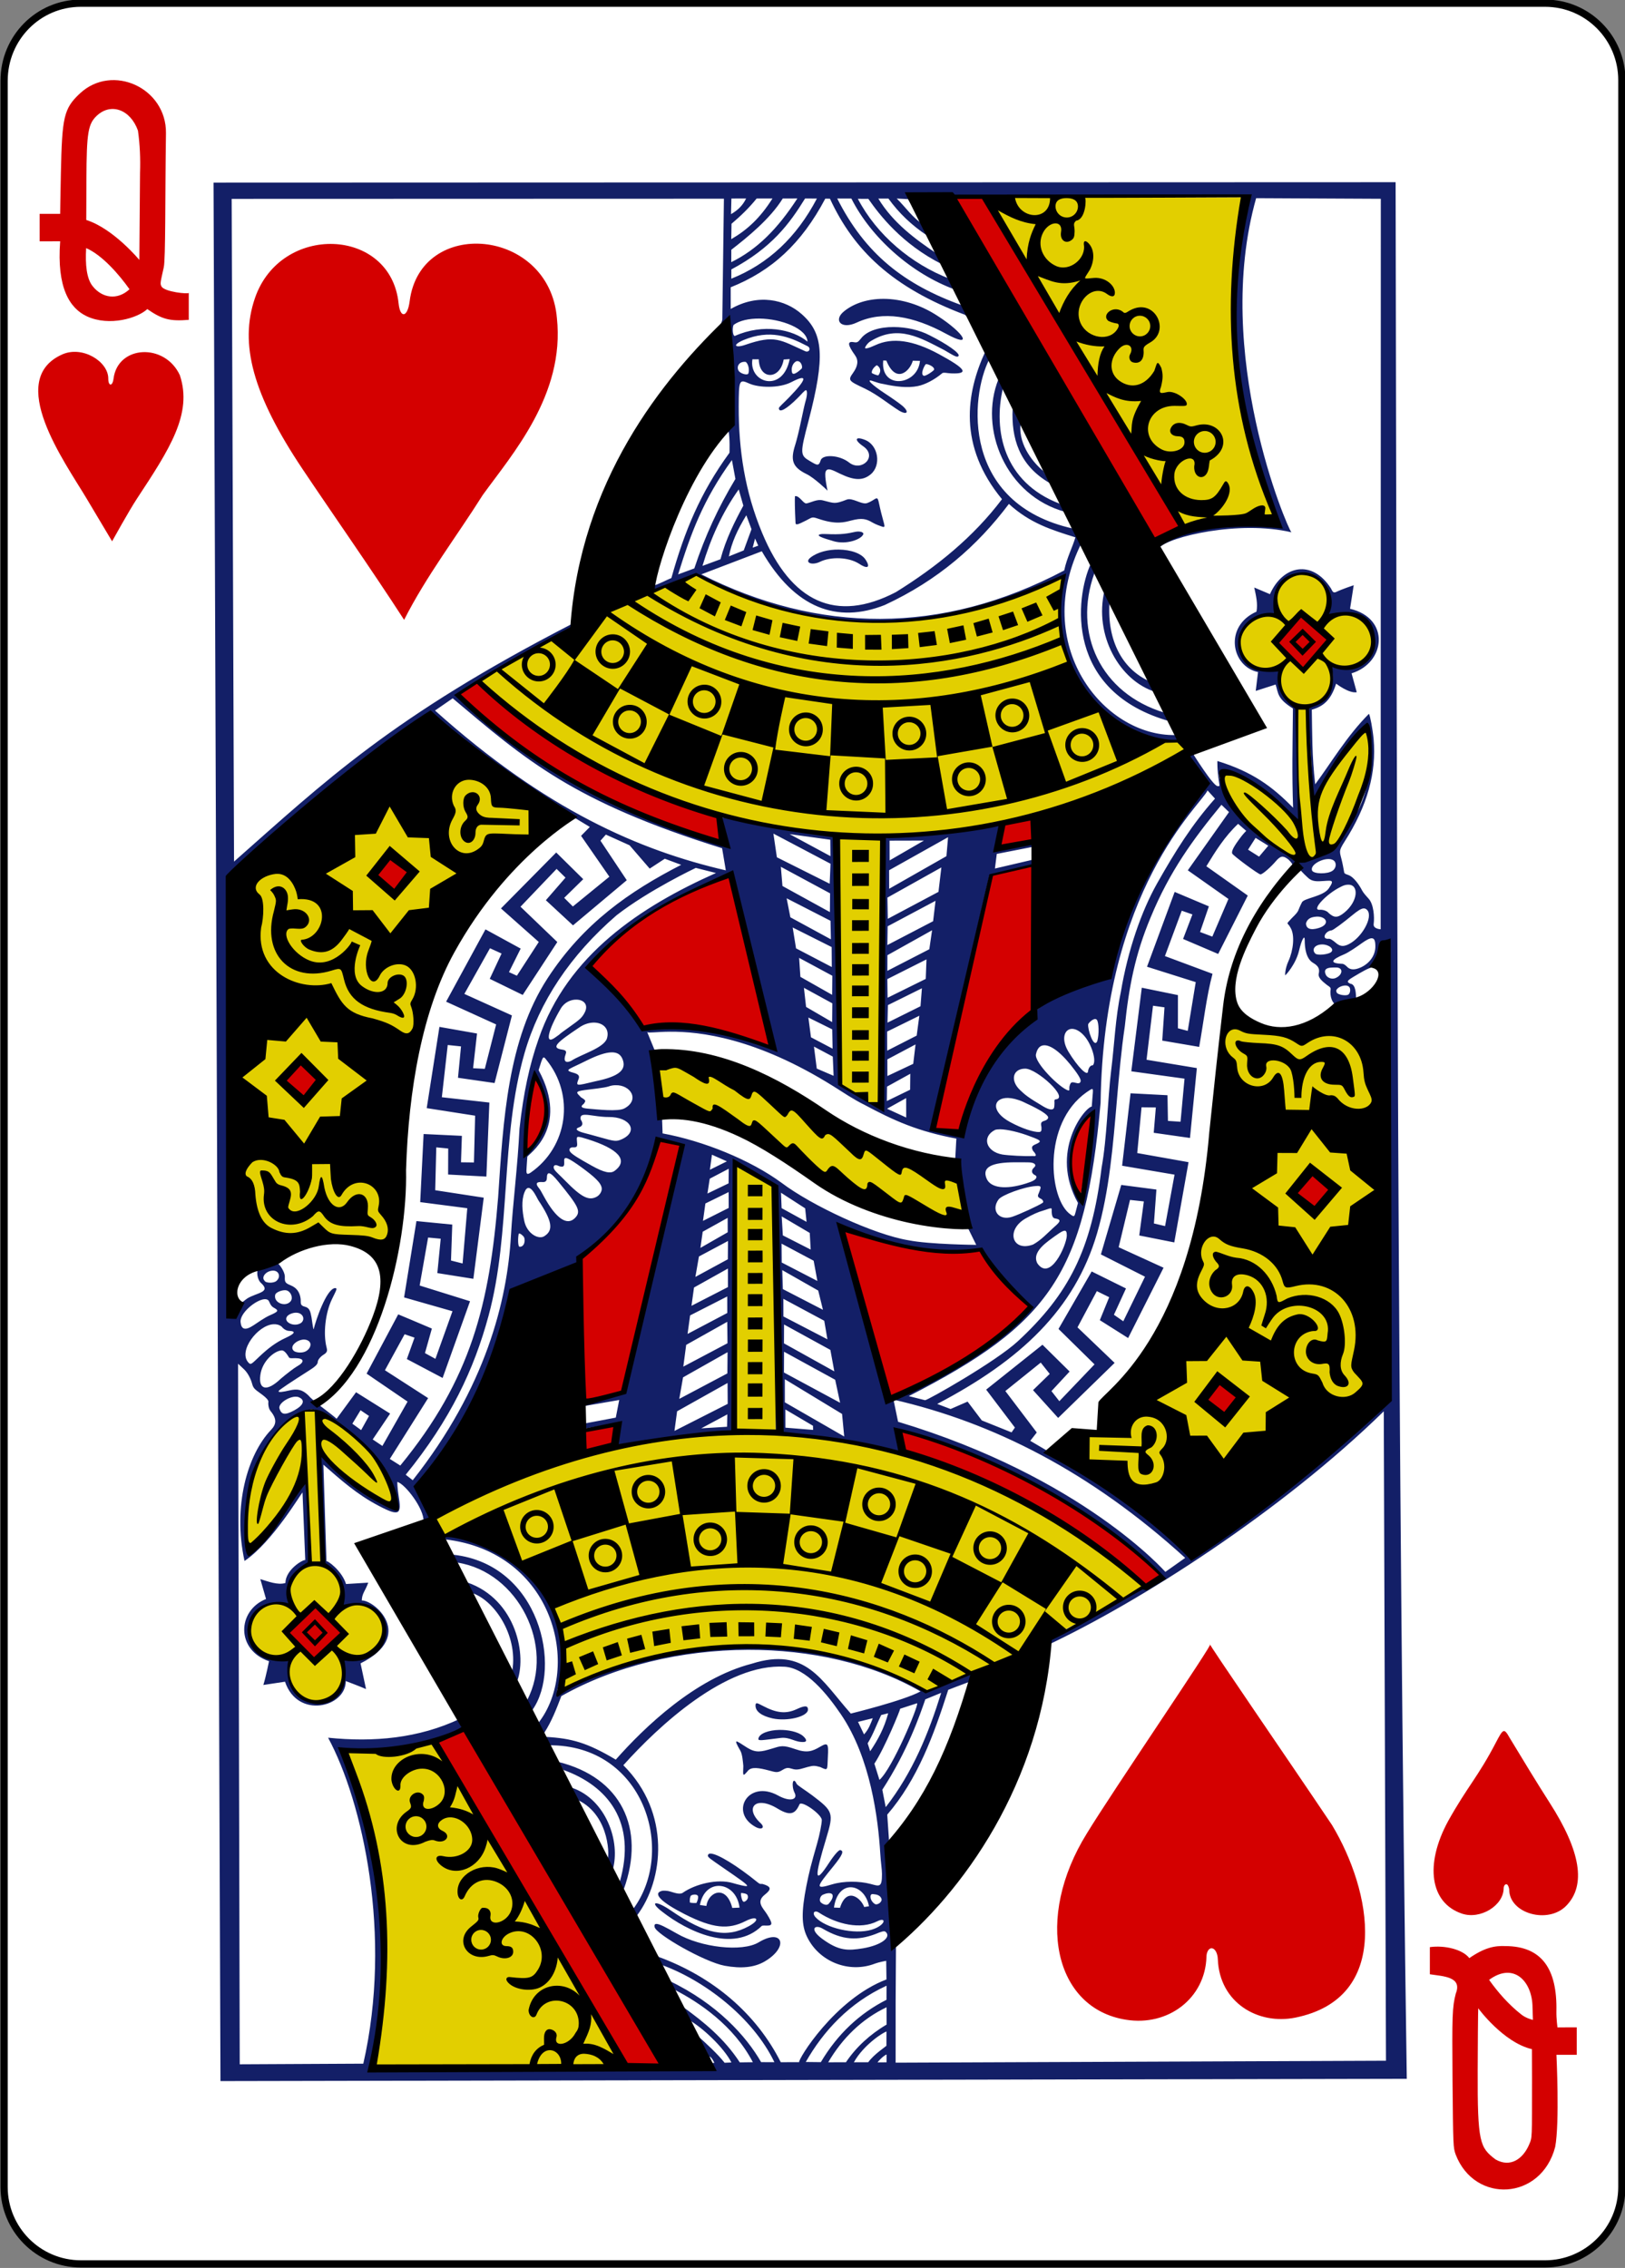 <?xml version="1.0" encoding="utf-8"?>
<!-- Generator: Adobe Illustrator 18.0.0, SVG Export Plug-In . SVG Version: 6.00 Build 0)  -->
<!DOCTYPE svg PUBLIC "-//W3C//DTD SVG 1.1//EN" "http://www.w3.org/Graphics/SVG/1.1/DTD/svg11.dtd">
<svg version="1.1"
	 id="svg4423" xmlns:rdf="http://www.w3.org/1999/02/22-rdf-syntax-ns#" xmlns:sodipodi="http://sodipodi.sourceforge.net/DTD/sodipodi-0.dtd" xmlns:svg="http://www.w3.org/2000/svg" xmlns:inkscape="http://www.inkscape.org/namespaces/inkscape" xmlns:dc="http://purl.org/dc/elements/1.1/" xmlns:cc="http://creativecommons.org/ns#" sodipodi:docname="QH.svg" inkscape:version="0.48.2 r9819"
	 xmlns="http://www.w3.org/2000/svg" xmlns:xlink="http://www.w3.org/1999/xlink" x="0px" y="0px"
	 viewBox="259.9 369.8 224.2 312.8" enable-background="new 259.9 369.8 224.2 312.8" xml:space="preserve">
<rect x="259.9" y="369.8" width="224.2" height="312.8" fill="#808080" stroke="none"/>
<title  id="title3002">Vectorized Playing Cards 1.0</title>
<sodipodi:namedview  inkscape:pageopacity="0.0" id="base" pagecolor="#ffffff" showgrid="false" inkscape:cy="462.97577" borderopacity="1.0" bordercolor="#666666" inkscape:cx="302.41061" inkscape:zoom="1" inkscape:window-maximized="0" inkscape:window-y="0" inkscape:window-x="798" inkscape:window-height="1036" inkscape:snap-bbox="true" inkscape:current-layer="CropMarks" inkscape:snap-global="false" inkscape:document-units="px" inkscape:window-width="1104" inkscape:pageshadow="2" inkscape:snap-page="true">
	</sodipodi:namedview>
<g id="layer1" inkscape:label="QD" inkscape:groupmode="layer">
</g>
<g id="printing-marks" inkscape:label="Printing Marks" inkscape:groupmode="layer">
	<g id="g4709" transform="translate(-512.471,-136.724)">
		<g id="g9416" transform="translate(-1694.063,23.063)">
			<path id="rect6369" fill="#FFFFFF" stroke="#000000" stroke-width="0.997" d="M2477.6,483.9h202c5.9,0,10.6,4.8,10.6,10.6v290.6
				c0,5.9-4.8,10.6-10.6,10.6h-202c-5.9,0-10.6-4.8-10.6-10.6V494.6C2467,488.7,2471.7,483.9,2477.6,483.9z"/>
		</g>
		<g id="g3774" transform="matrix(0.154,0,0,0.154,-84.139,794.493)">
			<g id="g3840" transform="translate(4412.172,-1166.374)">
				<g id="g3851" transform="matrix(1,0.004,-0.004,1,1.31,-8.449)">
					<g id="g3894" transform="translate(-307.162,-19.012)">
						
							<path id="path3054" inkscape:connector-curvature="0" sodipodi:nodetypes="cccccccccscccsssccccccccccccccccccccccsssccccccccccccccccccccccccccccccccccsccccccccccccscssscsscscscssssssssssccccccccccccccccccccccccccccccccccccccccccccccccccccccsccsssscsssccssssscccssccccssssccccscccsccccccccccccccccsccssscsscccsccccccccccccccccscccsccssscsscsssssccccccccscccsccccscccccscccscscssccssccscccssccccscsssccscsccscsccccccccccccccccccccccccccccccccccccccccccccccscscscccscccccccccccccccccccccccccccccccccccccccccccccccccccccccccccccccccccccsscscscccccccccccccccccscccsccccccccccccccccccccccccccccccccccccccccccccccccccscsccccccccccccccccccccccccccccccccccccccccccccccccccccccccccccccccccccscscsscsscccccccccccccscccccscscscccsscscccccccccsccssscssssssccsccccccscccsssccsssscscccccccsccssccscccccccccccsccssccscsccccccccccscccsscccsssscccscscccccccccccccsccscccscccccsccccccccsccscccccsccscccscsccscccscccccsscsccccssscccsssccscsscsscscscccscsccscssscsscsscccccccccccccccccccccccccccccccsccsccccccccccccsscssscscssscccssscccccccccccccccccccccscssccccccccccccccccccccccccccccsccscsscsssccccssscccccssccsscsscccssscsscssscsccsscscscsccssccccccccccccccccscccsscccscccccccccccccccccscscssscscscccscccsscssscssscsccscccscscscscssccccssccscccccsccccccccccccccccccccccccccccccccccccccccccccssccccccccccccccccccccccccccscccccccsccccccccccccccscccccscccssssscccccccccccccssscccccscccscccsccccccccsscccssccccccccccccccccccccccccccscccccccccccccccccsccccccccccccccccssccccccccccccccccccsccccsccccccscc" fill="#131F67" d="
							M2703.6-522.5l-1059,4.6l13,1700.2l1062.8-6.3C2709.9,609.2,2706.9,43.4,2703.6-522.5z M2578.7-507.7l111.7,0.1l2.5,654.2
							c0,0-7-0.2-6.3-4.8c0.8-6.1-0.1-17.6-4.5-22.4c-1.8-2-4.8-5.2-6-7.5c-3-5.8-7.8-11.9-11.7-13.5c-1.9-0.8-4.2-1.2-4.4-2.6
							c-0.3-1.2-0.9-5.3-1.8-9.1c-2.1-9.4-3.9-9.1,2-18.4c20.6-32.5,28.4-62.3,25.7-91.8c-0.9-9.2-3.2-21.2-4.3-22.8
							c-19.9,20.1-34.3,45-47.9,63.3c-3.1-26.1-2.8-45.9-3.3-66.8c10.7-3.1,17.1-8.8,21.7-23.4c0,0,11.5,8.9,18.5,7.6l-4.7-16.9
							c30.6-9.5,34.6-49.5-1.6-57.8l3.2-21.1c0,0-10.9,3.7-15.7,6.1c-2.4,1-3,0.2-4.7-3.2c-17-26.2-43.2-20.5-54.6,5.4l-14.1-5.9
							c1.6,7.2,3.4,14.4,2.1,21.6c-29.6,13.3-22.1,49.4,1.6,54.1l-2,16.9l17.8-5.8c2.6,7.9,1.3,12.5,15.6,21.4
							c-0.2,35.4-0.7,57.5,0.5,88.9c-18.6-18.9-36.6-32.1-68-41.6c0,0-0.3,7.6,1.6,19.2c0.6,3.8,0.5,3.3-1.3,3.3
							c-4.1-0.1-22.6-29.6-22.6-29.6s-2.1,0-4,1.9c-2.2,2.2,2.8,6.2,9.9,16.6c8.3,12.2,7.5,11.7,1,17.2
							c-36.6,31.3-89.2,150.2-80.3,161.7c-23.2,1.5-113.6,46.2-129.7,137.8c-1,4.1-2.9,9.5-2.9,9.5l-26.2-6.4
							c15.5-75,50.6-227.6,50.6-227.6s25-7.2,39.7-8.8l-0.2-5.9l-34.5,8.2l1.6-13.1l32.5-6.5l-0.1-3.1l-34.5,4.8l5.5-21.8
							c0,0-77.3,11.7-105.1,10.9c2.1,84.6-4.3,154.9-0.4,246l-37.9-22.8c-3.6-63.4-5.2-223.7-5.2-223.7l-104.5-16l3.6,25.2
							c-86.7-34-173.7-65.2-237.9-132.1c39.3-30.4,104.9-60.6,104.9-60.6l-2.2-4.8c-161.3,83.9-221,142-302,214.1l-4.5-593.5
							l441-1.9l-1,108.3c0,0-0.6,2.8-1.4,3.8c-5.3,26.2,10.4,72.7,7.3,95.4c1.5,7,1,20,1,20c-26.2,36.2-40,70.5-51.6,112.4
							c-4.5,1.8-11.2,5.6-15.9,6.8l-1.3,5.7c10.3-5.7,39.6-15.1,39.6-15.1c130.7,63.1,226.6,47.2,329-0.5
							c-16.1,57.5,19.7,130.4,78.3,145.5c6.7,1.7,18.2,3.2,24.7,1.4c6.5-1.9-14.9-50.6-24.4-52.4c-28.3-12.1-40.1-40.9-37.2-73.9
							l-4.7-7.9c-9.5,40.1,13.9,80.8,45.8,90.6l8.6,18.7c-57.8-17.1-82.6-71-63.6-124.6c0.2-33.4-21.5-48-31.4-62.3
							c-50.3-19-59.8-65.4-51.2-103c23.4,9.8-15.9-32.9-15.9-32.9c-17.1,37.3-24.1,84.5,15.5,132.1c-25.3,33.8-58.1,60.7-94.7,83.6
							c-53.6,28.2-93.9,9.5-120-52.4c-15.7-37.2-21.4-74.3-21.5-113.1c0-24.1,0.3-24.8,9.3-20.8c8.5,3.8,26.9,4.3,37.8-1.4
							c14.9-7.8,14.2-3.1-2,13.7c-4.4,4.6-9.1,8.7-9.1,9.6c0,4.9,7,0.8,16.8-9.1c3.6-3.6,6.3-7.1,7.4-7c1.3,0.1,1.2,4.7-0.3,9.7
							c-0.6,1.9-2.4,10-4,18c-1.6,8-3.9,17.3-5,20.8c-4.4,13.8-3.1,20.2,10.1,26.6c7,3.3,19,14.8,18.9,14.8c0,0-2.9-12.6-1.9-16.6
							c1.3-4.9,7-1.5,12.9,1.3c13,6.2,20.6,6.3,27.6,0.5c9.6-8.1,6.8-26.1-5.2-30.8c-8.7-3.4-10.3-0.2-1.5,5.8
							c13.1,9.1-1.6,23.2-12.7,14.5c-8.7-6.8-23.8-7.5-25.5-1.8c-1.6,5.4-3.2,4.4-9.2,0.9c-9.4-5.4-9.5-6.4-1.7-36.6
							c14.6-57.1,13.1-78.1-6.7-95.3c-14.6-12.8-38.7-18.6-63.5-4.3l-0.1-19.4c36.6-14.8,63.1-39.1,84.4-79.7l4.2,0
							c21.6,46.2,56.3,79.3,121.4,103.5c25.5,25-32.5-71.9-13.9-32.2c-34.6-13.2-65.4-39-82.5-71.3l9.4,0c10,14.3,30.2,40.3,66,58.2
							c3.3,2.7,6.4-0.1,6.4-0.1s-30.2-46.9-35.1-58.1l299.7-3.3c-9.2,73-22.3,152.4,30.9,294.4c-24.8-12.9-123.8,15.2-106.3,20.5
							c8.7-10.1,71.8-25.3,118.6-14.5C2608-212.1,2540-368.2,2578.7-507.7L2578.7-507.7z M2611.9-208.7c0.1,0.1,0.2,0.1,0.2,0
							C2612-208.7,2612-208.7,2611.9-208.7z M2381.4,73.9l0.3,11.4l2.4-0.6l-1.4-11.1L2381.4,73.9z M2108.6-505.5l13.2-0.1
							c-2.9,6-7.1,10.4-13.5,14.1L2108.6-505.5z M2131.2-505.6l14.2-0.1c-11,17.6-22.6,28.3-36.8,36.6l0.2-13.8
							C2117-489.9,2124.7-497.4,2131.2-505.6z M2154.6-505.7l13.1-0.1c-17.6,27.3-35.7,45.7-59,57.3l0-11.1
							C2123-470.8,2143.3-487.3,2154.6-505.7z M2174.6-505.8l10.6,0c-18,34.7-43.3,58.7-76.4,72.1l0-8.3
							C2145-461.5,2160.8-483.2,2174.6-505.8z M2203.4-505.9l12.7,0c17.5,34.5,53.8,67.1,93.6,81.3l6.1,14
							C2263.4-429.2,2228.6-456.5,2203.4-505.9z M2240.2-506l9.1,0c9.6,13.2,21.2,24,34.7,32.9l8.3,15.9
							C2273.9-469.5,2253.5-484.2,2240.2-506z M2256.7-506.1l10.1,0.5l13.5,22.3C2271.4-488.3,2264.6-498.5,2256.7-506.1z
							 M2245.4-416.2c-13.9,0-26.5,3.9-35.6,11.4c-9.6,7.9-2.5,16.5,11.4,10c23.6-11.1,50.8-6.2,80.3,9.7
							c24.8,13.4,16.1-0.6-7.1-15.6C2278.5-411.2,2261.1-416.2,2245.4-416.2z M2133.9-398.1c19.9,0.1,42.8,8.8,43.4,20.5
							c-13.2-11-39.8-16.3-65.2-4.8c-2-0.4-2.3-7.3-1.1-9.9C2116.3-396.3,2124.8-398.1,2133.9-398.1z M2254.5-391
							c-12.6,0-24.1,3.4-29.4,10.5c-2.7,3.4-3.4,3.7-6.4,3.2c-5.9-1-5.5,2.4,1.2,11.7c3.3,4.5,2.7,9.6-1.6,15.7
							c-5,7-4,7.3,10.9,14.3c11.4,5.5,20.5,13.3,30.8,19.7c7.4,4.1,8.8,0.5,2-5c-2.3-1.9-9.3-6.8-15.5-10.8
							c-10.5-6.8-18.3-13.7-9.9-10.6c3.8,1.2,4.8,1.7,9,2.4c10.8,2.3,21.5,3.6,30.6,1.7c6.5-1.3,15-5.7,22-11.7
							c1.8-0.8,3.5,0,7.9,0.2c16.6,0.6,12.9-4.3-10.9-17.1c-23.6-12.7-42-15-57.1-7.9c-6.4,3-10,3.8-9.1,1.9c1-2,2.7-4.3,5.6-5.9
							c24.3-14.6,43.9-2.7,65.3,8.2c9.2,5.4,11.7,6.9,12.8,5.1c1.4-2.3-10.3-10.5-26-18.3C2277.5-388.5,2265.6-391,2254.5-391z
							 M2176.8-373.8c4.1,1.6,2.3,6.3-1.5,4.8c-22.5-10-27-14.9-53.8-5.5c-8.8,3.1-12.3,0.4-1.5-4.3
							C2143.6-388.7,2160.8-382.1,2176.8-373.8L2176.8-373.8z M2161.4-361.9c-6,30.9-36.8,21.5-33.4,0.3l5.7,0
							c0.5,18.7,19.2,18.5,22.3,0.1L2161.4-361.9z M2340.3-362.6l8.3,17.7c-17.9,44.7,6.9,104.7,60.4,118.9c0,0,8.7,13.2,7,14.9
							C2315.6-232.9,2323-328.7,2340.3-362.6z M2245.2-361l2.8,0.1c8.8,21.5,21.3,9.1,23.7,0l6.4,0.1
							C2276.3-338.5,2242.5-334.5,2245.2-361z M2167.8-360.1c4.1-0.5,5.5,5.6,4.3,6.7c-0.3,0.3-7.7,7.6-8.6,3.3
							C2162.2-356.3,2166.1-359.8,2167.8-360.1z M2121-359.3c0.3,0,0.7,0,1.1,0.1c2.5,1.9,3.5,7.7,2.2,10.6
							c-1.5,1.6-7.5-0.5-8.7-2.8C2113.7-354.8,2115.8-359.3,2121-359.3z M2283.9-357.9c2,0.1,7.4,2.4,6.9,5
							c-0.1,0.7-7.7,6.3-9.4,5.4c-3.3-1.7,1.2-9.8,1.9-10.3C2283.3-357.8,2283.6-357.9,2283.9-357.9z M2239.5-356.7
							c0.1,0,0.1,0,0.1,0c0.6,0.4,5.4,3.4,1.3,9c-0.3,0.4-5.8-1.5-5.9-2.2C2234.6-353.1,2238.7-356.5,2239.5-356.7z M2361.3-318.1
							c-1.1,25.7,5.7,50.5,33.7,66.4l-6.1-11c-7.2-5.7-22.3-22-20.5-41.4L2361.3-318.1z M2110-271.3l3.2,16.9
							c-15.3,25.7-26.9,50.9-36.5,80.3l-14.5,5.4C2073.6-205.8,2084.2-235.3,2110-271.3z M2116.2-245l4.2,14.5
							c-7.5,14-15.5,29.8-20.3,48.1l-16.1,6C2091.1-200.7,2101.6-224.4,2116.2-245z M2167.3-239.2c-0.2,0-0.5,0-0.7,0.1
							c-0.2,2.9-0.1,10.8,0.6,23.8c0.1,2.5,2.5,1.4,9.4-2.1c5.9-3.1,5.3-3.5,11.1-1.6c16,5.4,23.3,3,29.5,1.4
							c9.5-2.5,13.4-1.5,19,1.8c3.1,1.8,7.2,3.1,8,3.4c4.4,1.6,2.7-0.3-0.3-12.2c-3.4-13.3-2-14.8-7.3-11.3
							c-1.2,0.8-4.6,2.7-6.4,2.9c-4.7,0.6-12.4-5.1-17.1-3.3c-11.2,4.4-11.1,3.3-21.5,0.8c-5.2-1.3-10.2,1.9-14.7,2.8
							C2174.2-232.4,2170.9-239.2,2167.3-239.2z M2358.3-233c19,17.3,38.6,23.2,59.7,29.7c-2.5,8.7-7.6,18.4-9.9,29.7
							c-109.9,58.6-220.5,57.2-325.1,4.8l54.1-20.9c29.8,51.1,67.8,64.7,110.3,47.7C2295-164.3,2330.2-195.3,2358.3-233z
							 M2123.1-221.9l4.7,12.5l-6.9,19l-13.3,5.4C2110.2-197.8,2115-208.5,2123.1-221.9z M2222.7-207.7c-3.3,0.2-8.3,2.4-19.6,2.5
							c-6.1,0.1-11-0.5-13.3,0c-4.9,1,0.8,3.2,11.9,6.3c11.1,3.1,24.6-1.7,26.3-6.5C2228.3-206.5,2226.8-207.9,2222.7-207.7z
							 M2131-201.1l2.9,6.4l-5,1.8L2131-201.1z M2423.7-198.7l8.3,18.7c-14.1,30.9-23.2,115.4,71.9,141.3l4.2,12.1
							C2443.4-25.1,2378.2-107.1,2423.7-198.7z M2206-191.5c-9.3-0.1-19,2.3-25.3,7.3c-5.6,4.5,1.3,7.3,8.6,3.7
							c9.5-4.7,25.4-4.4,34.8,1.5c7.2,4.8,10.9,4,6.1-3.4C2226.5-188.3,2216.6-191.4,2206-191.5z M2621.2-172
							c24.8-0.5,27.6,35.1,22.7,38.1c1.4-0.5,5.6-1.7,11.7-1.6c18.2,0.4,27.7,10.4,28.8,25.1c1.1,14.8-10.1,23-26.4,22.3
							c-6.1-0.3-10.2-0.9-10,0.2c3.1,11.8-0.5,29.6-16.1,34.1c-1.8,0.5-4.3,3-4.4,3.9c-1.1,18.7,4.5,82.9,4.5,82.9
							s29.1-49.3,35.7-56.8c12.8-17.6,15.2-16.1,15.3,13.2c-2,40.6-8.4,49.9-32.2,84c-10.2,14.7-34.4,7.1-32.2,17
							c0.5,2.2,4.4,6.1,8.4,9.8c2.5,2.4,5.1,3.9,11,3.6c10.3-0.4,14.3-2.5,8.2,6.5c-4.9,7.1-22,8.7-23.9,12.4
							c-4.5,8.6-1.4,6.7-9.1,14.3c-5.9,6.5-3.8,3.2-1.1,8.5c4.2,6.8,2.5,20.5-1.6,29.7c-3.4,7.5-3,12.9-3,12.9
							c0.1,0.6,9.5-9.8,12.3-21.9c2.3-10,5.1-15.1,5.1-9.5c0,7.1,1.3,16.7,7.7,20.3c5.1,2.9,5.8,5.8,5,9.4c-0.9,3.7,3.1,6.9,7,10
							c0.9,0.9,4,2.1,3.7,4c-1,6.2,1.5,13.4,6,14.6c2,1,14.8-0.2,16.8-7.3c-0.2-2.3-0.1-11.7-5.1-12.2c-3.6-1.6-3.2-2.6,2.2-5.9
							c8.1-4.9,14-8.4,18-9.1c5.4-0.8,10.5-6.6,10.5-6.6l2.5,387.2c-48,49.5-100.6,98.8-170.1,147.3c-40.6-33.6-85-67.5-132-92.9
							l-16.3-9.5l5.8-7.5l-28.3-37l31.6-25.6l8.1,10.1l-14.9,14.6l22.6,24.8l50.4-49.5l-33.4-31.7l17.2-32.5l11.1,5.4l-8.3,20.6
							l25.4,15.9l31.5-63.1l-40.3-18.2l10-42.4l12.4,1.3l-4,30.5l31.4,6.1l12.5-71.9l-46-8l3.7-41l12.8,0.1l-1.8,22.7l32.5,4.5
							l5.9-62.6l-45.1-7.3l5.6-48.4l10.3,1.4l-1.9,29.8l33.1,5.5c3.6-20.2,6.4-45.6,11.7-65.5l-42.7-15.7l14.9-40.7l9.6,3.3l-8.3,22
							l31.5,13.3l26.3-52.4l-37.2-26.1c8.3-13.8,16.5-26.9,28.3-38.1l7.3,6.3c0,0-2.7,2.4-6.7,8.1c-5,6.9-6.5,10.4-5.8,12.2
							c0.7,1.8,23.6,18.6,25.4,18.6c2,0,9.6-7,13.5-11.6c4.2-5,6.4-5.5,10.7-2.4c0.9,0.6,2.1,1.8,3,2.9c1,1.2,1.5,2.3,1.6,3.1
							c0.1,0.8-0.1,1.3-0.3,1.6c0.4-0.3,1.2-1,2.9-1.9c3.1-1.7-6.1-9.7-13.6-13.9c-22.4-12.5-48.8-36-55-65.5
							c-2.3-13.3,32.1,2.6,55.9,26c3.6,3.6,17,16.4,17,16.4c-2.1-34.2-5-68.9-3.6-103.5l-5.2-3.6c-7.3-5.1-10.2-13.4-10.9-21.8
							c-0.5-5.8,4.5-8.7-6.8-8.3c-23.5,0.3-37.2-21.8-23-40.8c5.1-7.1,26.8-10.7,26.7-10.5C2592.3-158.6,2608.9-170.9,2621.2-172z
							 M2613.7,91.3C2613.2,91.7,2613.4,91.8,2613.7,91.3z M2643.9-133.9c-0.3,0.1-0.7,0.2-0.7,0.2
							C2643.5-133.7,2643.7-133.8,2643.9-133.9z M1860.7-56.9c65.9,55.1,108,92.1,241.9,133.3l3.4,19.8
							c-77-17.5-161-53.1-261.1-142.1L1860.7-56.9z M1841-44.1c41.8,38.7,84.5,68.1,127.8,92.8l15.2,9.1l-7.8,8l25.5,36.5
							l-32.6,26.8l-7.8-7.7l17-16.8L1954,80.8l-49.3,50.3l34,29.9l-19.5,30.3l-7.1-3.2l10.4-21.1l-31.6-17.1l-35,64.9l44.9,20.2
							l-10,39.8l-10.5-0.5l3.4-31.1l-33.7-5.8l-11.1,72.8l43.4,6.6l-0.9,41.9l-11.6-0.1l0.7-23.7l-34.3-1.5l-2.8,61l42.2,5.3
							l-4,49.5l-10.4-2.6l1-32.2l-32.1-3l-10.8,68.4l43.4,12.2l-15.1,42.7l-9.4-5.1l6.1-22c-7.9-3.4-30.2-12.6-30.2-12.6l-28.1,53.2
							l36.8,24.9l-22.4,39.8l-8.7-5.8l15.5-23.2l-30.6-19l-17.3,23.8c-7.4-6.4-20.7-15.2-25.8-21.2c-5.4-4.9-9.5-5.6-16.5-4
							c-5.5,1.3-10.8,2.3-9.6,0.4c0.6-1,11-8,26.9-18.2c4.4-2.8,7.9-5.3,7.9-7.8c0-1.9,2.4-4.9,5.6-6.8c3.5-2.2,2.7-4.2,2.2-6.4
							c-3.1-11.9-1.3-30.6,4.7-43.1c4-8.4,5.2-9.9,2.6-9.9c-7.7,1-17.1,29.1-18.9,37c-0.6-0.6-1.5-8-2-10.9c-1-5.1-1.7-8.3-5.9-9.3
							c-4.9-1.2-3.4-3.5-3.9-7.2c-0.8-6-3.7-9.8-8.9-11.9c-5-2-5.5-2.9-5.3-7.8c0-3.9-4.1-10.4-7.1-12.5l-17.2,6.1
							c-1.3,4.5,0.5,10.4,3.3,12.5c8.7,8.1-4,8.3-12.6,13.6c-2.3,1.5-5.1,4.8-7,3.7c-5.5-1.8-5,14.6-10.4,12.6l-0.2-393.8
							C1707.2,55.9,1841-44.1,1841-44.1z M2537.3,22.9l6.7,7.3c-20.5,23.2-35.3,47.1-51.6,76.2c-13.9,24.9-25.9,59.6-32.1,97.5
							c-4.8,23.2-5.5,46.8-8.4,70.5c-3,25.5-3.4,59.9-8.2,86.9c-8.7,74-29.3,113.4-74.3,155.5c-19.8,18.5-81.3,53.6-83,53.2
							l-14.6-3.6c126.3-65.3,157.7-110,170.8-263.4C2444.5,110.7,2531.7,35.9,2537.3,22.9z M2549.8,35.7l6.8,6.5l-36.7,52.3
							l36.5,25.5l-14.3,33.8l-11-4.1l7.8-23l-30.7-12.8l-24.5,67.1l43.7,13.6l-7,43.7l-8.8-2.3l-0.1-29.7l-32.4-6.5l-9.1,74.9
							l47.7,6.4l-3.4,38.6L2503,319l-0.5-23l-33.1-1.6l-7.3,64.9l47,7.8l-8.3,46.1l-10-2.3l2.1-30.4l-31.5-4l-18,62.3l39.6,19.8
							l-19.3,40l-8.4-5.8l10.7-23.6l-30.8-15.1l-29.5,51.6l32.4,31.6l-31.4,33.1l-7.1-9l16.2-17.6l-24.4-23.9l-50.3,40.4l25.9,33.9
							l-3,4.3l-26.7-10.6l-12.8-16.8l-15.2,6.7l-12-4.5c74.4-39.4,122.8-84.9,142.6-153.4c10.9-37.9,14-79.1,17.4-120.7
							c1.8-21.6,3.6-43.3,6.7-64.7c3.5-34.9,8.8-64.1,22.8-97.8C2503.5,95.8,2524.3,66.9,2549.8,35.7L2549.8,35.7z M2148.5,63.1
							l51.3,26.8l-0.7,17.9l-47.4-23.5L2148.5,63.1z M2163,63.5l36.5,4.9l0.2,14.7L2163,63.5z M1998.4,64.6l21.3,9.5l18.1,20.8
							l13.5-8.9l14.7,5.4c-46.3,24-87.4,52.7-119.3,102.1c-35.5,55-39.2,126.9-43.5,196.2c-7.3,95.7-23.4,162.9-86.7,240.7l-9.4-5.9
							l34.1-54.6l-38.8-24.8l17.5-32.3l8.9,3l-6.8,19.2l32.1,16.8l24.3-68.8l-45.2-13.9l7.4-43l11.3,1l-2.9,30.8l32.3,5l9-72.7
							l-43.5-6.5l0.8-38.4l10.7,1l0,23.3l34.3,1.7l2.4-66.3l-42.6-4.6l5.1-46.8l11.9,1.2l-2.6,28.1l32.8,4.6l15.3-60.6l-42.7-19.1
							l22.8-41l10.4,4.7l-10.5,22.7l29.6,14.3l30.8-47.5l-33.1-31.5l32.2-34l8,7.8l-17.5,20.3l24.4,22.4l48-40.6l-23.7-35.3
							L1998.4,64.6z M2305,65.7l-1.4,17l-51.2,29.4l-0.1-16.6L2305,65.7z M2580.5,65.2l11.4,7l-8.2,9.8l-9.9-6.2L2580.5,65.2z
							 M2283.4,68.8l-30.7,17.9l-0.1-17.7L2283.4,68.8z M2646.1,83.9c1.6,0,3.1,0.4,4.2,1.1c3.1,2,2.7,7-0.8,9.4
							c-4.5,3.2-17,3-18.3-0.2C2629.4,89.5,2639.1,83.8,2646.1,83.9z M2155.3,92.8l44.2,23.6l-0.1,16.8l-42.6-23.2L2155.3,92.8z
							 M2299.1,92.8l-2.5,21.9l-45.3,24.3l-0.4-19L2299.1,92.8z M2079.1,94.1l18.1,4.5c-66.9,30.1-132.9,73.7-158.4,149.5
							c-7.9,22.7-13.3,47.9-16.7,80.1c-1.5,34-5.8,67.5-7.3,95.9c-3,57.8-21.8,136-87.1,219.4l-6.3-4.9
							c40.1-49.8,60.9-94.9,73.6-142.5c20.2-75.7,9.7-159.2,31.3-235.4c13.2-46.4,40.7-87.9,82-123.9
							C2037.2,114.1,2079.1,94.1,2079.1,94.1z M2109.6,100.3c0.2,0,0.3,0,0.3,0.1c16.5,54.7,36.9,154.4,36.9,154.4
							c-43.1-20.6-114.7-16.6-114.7-16.6s-40.5-51.8-48.3-56.1C2015.9,138.5,2103.4,100.6,2109.6,100.3z M2663.5,106.8
							c9.9-0.4,9.3,14.7-3.2,25c-6.4,5.3-9.4,4.5-14.1,0.4c-1.4-1.9-5.4-3.2-8.4-2.8c-7,0,6.8-14.6,19.1-20.6
							C2659.4,107.4,2661.6,106.8,2663.5,106.8z M2160.6,121l39.4,20l0.4,16.6L2164,138L2160.6,121z M2294,122.7l-2.1,18.3
							l-40.9,21.5l0.2-16.8L2294,122.7z M2677.4,128c1.4-0.1,2.4,0.4,3.4,1.5c5.6,6.2-4.9,25.1-16.9,30.8c-4.6,2.2-7.5,1.8-11.3-1.5
							c-1.9-1.6-4.6-3.7-6.2-3.5c-6.9,0.7-3.1-7,2.4-7.5c1.5-0.1,11.1-7.4,18.4-13.5C2672,130.3,2675.1,128.2,2677.4,128z
							 M2635.8,135.5c8.7-0.2,11.9,7,1.6,10.2c-7.3,2.3-11.4,0.7-11.4-4.2C2627.5,136.4,2631.9,135.8,2635.8,135.5z M2166.1,147.1
							l35,17.4l0.2,17.9l-32.1-16.6L2166.1,147.1z M2291,149.1l-2.4,17l-37.5,19.5l0-14L2291,149.1z M2685.1,154.7
							c2.4,0.1,3.1,2.8,3.1,7.5c0,7.8-5.1,15-12.9,18.6c-5.7,2.6-9.7,2.4-12.5-0.6c-1.3-1.4-3.1-2.5-4-2.5
							c-12.1-0.4-10.2-3.6,1.4-8.5c4.1-1.7,12.1-7.3,15.9-10.1C2680.4,156,2683.2,154.6,2685.1,154.7z M2640.6,160.4
							c6,0,11.2,4.2,7.9,6.9c-2.6,2.1-12.2,3.2-14.1,1.3C2630.8,165,2634,160.4,2640.6,160.4z M2172,174.3l29.8,15.9l-0.1,17.1
							l-28.5-16L2172,174.3z M2286.1,175.2l-0.6,17.5l-34.1,17l-0.3-16.7L2286.1,175.2z M2653.7,181c5.8,0.4,5.1,6,0.4,8.7
							c-3.5,2.4-8,1.2-9.9-1.6C2640,180.2,2649.5,181.1,2653.7,181z M2665.3,198.9c1,1.9,0.5,5.4-1.4,6.5c-2.5,1.1-9.1,0-10.1-1.9
							c-0.8-1.6-0.7-2.4,1-4C2657.4,197.3,2663.4,195.7,2665.3,198.9z M2176.4,201.1l25.5,13.8l-0.1,16.8l-23.4-13.5L2176.4,201.1z
							 M2282.1,201.1l-1.2,16.1l-29.5,14.8l0.3-15.7L2282.1,201.1z M1972.6,212.5c6.3,0,11.2,4.3,7.5,11.5
							c-2.3,4.5-4.1,6.2-14.2,13.4c-4.1,2.9-7.7,5.6-8,6s-2.9,2.2-4.6,3.4c-9.1,6.3-6-6.8,5.3-26.2
							C1961.9,214.9,1967.7,212.4,1972.6,212.5z M2279.9,225.7l-2.3,17.8l-26.4,13.6l-0.1-17.1L2279.9,225.7z M2180.5,227.7
							l21.4,10.5l0.4,17.3l-19.4-10.1L2180.5,227.7z M2437.3,228c0.7,0,1.3,0.2,1.7,0.8c1.8,2.4,2.1,13,0.4,19
							c-3,7.1-8.9-10.7-8.2-15.2C2432.4,230.6,2435.3,228.1,2437.3,228z M1988,233c8.6-0.2,14.9,5.7,12,14.5
							c-3.3,8.5-22.8,13.9-31.6,19.7c-5.7,2.9-7.2-0.2-5.4-5.2c0.8-2.3,1.4-4.1-3-4.7c-10.7-1.5-4.2-6.7,15.3-19.9
							C1979.6,234.4,1984.1,233.1,1988,233z M2416.7,236.9c3.1,0,6.9,1.7,10.8,6c6.7,7.3,11.7,22.6,8,26.6c-2.8-0.3-4.2,3.8-4.3,5.5
							c-0.4,4.8-9.3-4-17.7-17.8C2406.7,245.9,2410,237,2416.7,236.9z M2056.7,240.9c26.3-0.3,76.7,5,146.5,48.3
							c8.9,5.5,17.8,11.6,27.9,16.5c26.5,14.1,48.3,23.7,82.4,29.9l-0.9,17.6c-0.3,5.6,9,37.7,4.9,55.9c-6.2-0.1,6.1,5.3,6.1,5.3
							l8.1,16.3c0,0-41.8-0.2-60.8-3.9c-30.6-4.9-86.6-30.6-113.7-50.9c-28.1-20.5-70.6-37.4-106.9-43.9l-0.6-15.2
							c0,0-3.8-51.9-6.7-59l-6.8-16.4C2037.7,242.3,2044.7,241,2056.7,240.9z M2276.6,251.4l-2,17.4l-23.1,11l-0.1-14.9
							L2276.6,251.4z M2392.1,251.7c6.5,0,16.3,7.5,27.6,22.7c2.5,3.4,4.5,6.4,4.9,8.4c0.3,1.9-0.8,3-2.7,2.8
							c-4.4-0.8-6.1-2.4-7.3,3.1c-0.3,1.4,0.5,3.8-1,3.4c-7.9-2.3-30.5-24.9-29.1-32.2C2385.6,254.4,2388.2,251.7,2392.1,251.7z
							 M2185.6,253.7l16.9,8.9l0.8,17.2l-15.1-6.4L2185.6,253.7z M2004,259.6c5.2-0.2,8.4,1.8,10.1,5.9c4,9.7-3,15.6-23.9,20
							c-18.1,4.4-17.8,4.7-15.3-2.1c1.7-4.5-3.9-5-7.1-6.1c-5.3-2-1-2.6,14.2-10.3C1991.6,262.2,1998.8,259.8,2004,259.6z
							 M1943.5,264.4c0.5,0,1.1,0.4,2,1.6c26.5,31.9,19.9,78.5-13.4,101.7c-3.8,2.5-3.9,0.2-3.5-4.8l0.6-9.5
							c0.2-1.9,38.3-25.5,9.8-77.6l2.3-7.4C1942.2,266,1942.7,264.5,1943.5,264.4z M2375,272.7c10.4,0,39.8,26.4,27.3,27.4
							c-1.5,0.1-1,2-1,3.2c0,1.2-0.1,3.5-0.4,4.4c-0.9,2.3-4.3,1.9-9.6-1.2c-13.3-7.8-16.4-10.3-21-14.7
							C2361.3,283.3,2363.8,272.7,2375,272.7z M2272,277.7l-0.1,14.3l-20.8,10.2l0.1-12.9L2272,277.7z M2007.9,289
							c14-0.5,22,13.4,8,20.8c-5.6,3-24,1-32.6,0.3c-9.7-0.8-4-3.7-3.5-4.6c1.3-2.2,2.4-2.5-2.7-5.5c-4-4.2-6.3-5.2,3.7-6.6
							c4.9-0.7,16.7-1.9,20.8-3.2C2003.7,289.4,2005.9,289,2007.9,289z M2434.9,290.7c1-0.1,0.9,1.7,0.5,6.1l-0.7,9.6
							c-6.4,1-38,40.6-12,86.4l-2.1,8.2c-1,4-1.3,4.6-4.6,2.1c-19.4-13.3-25.9-81.2,14-109.5
							C2432.6,291.9,2434.1,290.7,2434.9,290.7z M2359.6,299c3.7,0.1,8.3,1.1,13.5,3.4c12.2,5.5,20.3,10,22.2,12.9
							c1.2,1.8-0.7,3.4-3.1,4.1c-3,0.9-3.3,2.1-2.5,5.6c0,2,0.5,4.3-2,4.4c-4.7,0.3-15.2-3-25.9-8.7
							C2343.8,311.2,2346.2,298.8,2359.6,299z M2268.4,299.5l0.1,17.4l-17.2-7.8L2268.4,299.5z M1981.4,315.6c1.8,0,4.2,0.4,7.4,0.8
							c3.9,0.6,9.9,1.2,12.9,1.1c19.5-0.4,27.7,13.1,11.6,20.1c-4.4,1.9-6.2,1.7-18.3-1.7c-5.8-1.7-12.8-3.4-15.7-4.2
							c-5.8-1.6-7.8-3.4-4-4.8c3.6-1.2,3.9-3.7,1.6-7C1976.3,316.7,1977.4,315.5,1981.4,315.6z M2434.9,313.9
							c-2.7,27-4.8,48-8.8,74.4C2423.1,387.1,2401.9,337.5,2434.9,313.9z M2352.8,327.1c6.4,0.1,17.1,2.5,27.5,6.5
							c9.1,3.3,10.3,4.2,4,6.9c-3.8,1.6-3.3,3.1-2.2,5.6c1.7,1.9,5,5.6-0.1,4.8c-6.1,0.5-22.2-0.4-27.2-1.2
							c-14.7-2.5-18.8-15.8-6.7-22C2349.1,327.3,2350.7,327.1,2352.8,327.1z M1974.9,335.4c1.4,0,3.9,0.7,8.4,2.1
							c26.4,8.2,37.2,18.3,24.3,28.1c-3.7,2.9-9.6,1.7-20.6-4.4c-11.3-6.2-16.9-9.6-19-11.9c-2.1-2.2-1-4.7,2.2-4.5
							c4.4,0.3,3.7-1.9,3.4-5.6C1973.4,336.6,1973.2,335.4,1974.9,335.4z M2046.2,337.5l20.3,4.5l-49.7,221.3
							c-17.2,5-27.2,7.2-39.3,13.8l34.9-6.2l-3,15.8l-31.7,6.1l-0.7,4.7l36.3-6.7c0,0-1.2,15.1-2.5,20.9
							c34.7-2.9,68.9-12.7,103.9-13.1c0,0,0.2-174.5,0-193.5c-0.2-20.6-0.1-45.1-0.1-45.1l35.1,19.6l6.6,219.9L2266,617
							c-0.8-3.7-3.8-20.7-3.8-20.7c81.4,23.6,163.9,58.8,237.1,131.7c-33.9,18.5-65.9,36.8-98.8,54.6l-4.8,6.9
							c83.5-39.4,210.3-121.1,301.7-211.2l4.3,581.6l-439.3,3.5c0,0-0.1-28-0.2-54.4l0.1-48.6c-1.9-31.2,3.4-65.5-6.3-91.7l-2-27.4
							c27-31.6,41.4-71.4,54.2-112c0,0,13-5.1,19.3-7.4l2.2-8c-12.6,6.5-41.4,17.4-41.4,17.4c3.1-2.4-61.6-29.4-101.5-35.6
							c-65.8-10.3-154.3,0.9-224.8,36.2c-3.4,2.5-4.9,2.4-4.1-0.8c16.2-59.7-18.6-119.3-79.2-136.4c-12.9-3.6-23.4-3.6-23.4-3.6
							l1.1,5.2c99,10.8,122.7,115.3,84.8,164c-9.9,16.1-11.4,20.8,9.5,20.1c84.8-1,114.6,93.6,76.2,146.1c0.1-0.4,3.2,6.1,3.2,6.1
							c24-31.9,30.2-92.3-12.7-134.6c31.4-35.3,91.8-91.9,144.2-88.8c19.1,1.1,38,24.1,50.6,42.5c26.7,38.9,33.7,93.4,35.7,124.5
							c0.5,8.1,1.6,14.1,1.6,18.3c0.1,12.4-2.3,11-10.3,8.9c-10.1-2.6-23.9-2.6-34.2,0.5c-16.4,5.1-13.8,2.2,0.8-16
							c8.6-10.7,9.7-14,6.2-14.7c-1.1-0.2-4.7,3.5-9.5,10.8c-14.3,22.3-13.3,13.1-3-21.5c6.7-22.5,6-24.1-12.5-38
							c-6.1-4.6-13.7-9.1-14.3-10.5c-3.5-7.4-4.9,1.9-1.8,8c3.1,5.9-3.4,8.7-14.7,2.6c-26.8-14.7-44,15.3-20.1,28.2
							c5.6,3,8.8,0.5,4.4-3.5c-14.7-13.5-4.6-25,15.3-13c11.5,6.9,15.8,4.7,19.6-4c2.1-3.5,20,9.1,20,14.1c0,3.2-2,13.6-4,20.6
							c-5.6,19.7-7.1,25.8-9.6,38.5c-4.4,23.1-4.2,34.9,0.6,45.1c10.8,22.7,37.9,33.3,61.3,24.1c3.4-1.3,9.9-2.5,9.9-2.5l0.3,16.7
							c-46.2,17.7-79.4,72.5-77.9,74.4l-16.5,0.1c-22.1-43.4-60.7-76-109.8-93.9c0,0-5.9-9.8-0.6,8.1c0.4,7.2,8,17.3,14.1,20.8
							c23.3,11.7,54.2,32.6,71.3,65.1l-11.7,0.2c-14.3-21.7-32.8-36.3-50.4-49c-4.1-0.9,3.2,39.4,20,51.7l-301.5,6.4
							c20.3-80.6,23.9-170-24.8-286.9c40,2.3,75.4-6.4,107.9-20.7l-3-8.3c-37,17.8-77.6,21.5-118.2,17.5
							c31.1,57,58.5,176.6,32.7,291.8l-110.7,1l-4-627.4c0,0,4.3,3.9,5.7,5.3c3.5,3.5,5.9,8.7,6.9,12.4c1.3,4.8,2.6,5.1,9.5,10.2
							c3.3,2.5,5.2,4.6,5.2,5.9c-0.2,1.4-0.2,5.8,2,8.5c6.1,7.3,5,12,0.5,16.8c-21.1,22.2-34.2,68.6-23.3,117.5
							c25.1-17,50.8-61.4,51.7-61.5l2.7,60.5c-2.2-0.5-17.6,8.7-17.7,20.6c-6.9,2.1-15.5-1.3-22.5-3.4l5.2,17.8
							c-25.8,10.4-27,45.7,2.9,55.7c0,0-2.7,13.8-5,21.3l19.4-3c11.4,33.7,54.7,22.7,54.4-0.8c0,0,13.2,4.9,18.2,7.1l-5-23
							c49.2-24.8,12.2-56.8,0.9-56.3c0.1-6.4,3.1-8.5,5.7-16l-19.9,1.3c-3.7-11.9-17.1-21.5-17.6-20.2l-3.1-86.6
							c15.1,13.1,30,26.5,50,36.8c18.5,9.6,20.3,7.4,17.5-9.2c-1.3-7.5-1.2-12.4-1.2-12.4c6.9,1.6,24.4,24.2,23.6,35.3
							c6.4,8.3,12.1-14.1-4.4-33c43.5-45.9,76.5-121.9,83.5-173.7l58-23.4l0.6-7.6C2015,416.2,2035.5,379.3,2046.2,337.5
							L2046.2,337.5z M2094.6,350.9l13.4,5.9l-15.2,7.6L2094.6,350.9z M1965.8,355c2.6,1.2,6.5,3.7,11.9,7.6
							c11.4,8.3,18.1,14,18.3,19.1c0.1,2.5-1.7,5.7-4.6,7.3c-6.9,3.7-13.4,0.7-28.3-14.4c-4.8-4.9-8-7.5-9.5-9.7
							c-1.7-2.5-0.5-4.9,2.4-3.9C1968,366.4,1957.5,351.3,1965.8,355z M2375.4,356.6c2.5,0,4.4,0,5.7,0.3c3.2,0.6,4.2,2.5,2.2,4.2
							c-3.1,2.8-2.2,5.6,0.9,7c2.1,1,1.3,3.2-1.3,4.7c-1.5,0.9-3.8,1.8-7,2.8c-18.2,5.8-31.7,4.1-35.2-4.4
							c-4.1-9.8,3.6-14.5,25.9-14.6C2369.9,356.6,2372.9,356.6,2375.4,356.6z M2109.7,363.4l-0.1,13.1l-18.9,9.2l2-13.3
							L2109.7,363.4z M1948.7,368.1c1.7,0.1,4.4,2.6,8.4,7.5c18.4,22.3,20.8,26.6,14.9,32.6c-7.1,7.1-17,0.3-27.8-19.3
							c-1.5-2.6-3.2-6-4.3-7.2c-3.9-4.6-2.2-6,2.8-5.7c2.7,0.2,4-0.8,4.1-3.6C1946.8,369.4,1947.4,368.1,1948.7,368.1z
							 M2386.5,377.7c3.3,0,3.1,1.1,1.6,5c-1.1,3.4-3,4.5,1.8,6.7c0.8,0.4,2.6,2.6,1,3.5c-3.8,2.6-20.8,10.4-27,12.5
							c-12,4-19.4-5.7-12.4-15.4c2.9-4.1,23.1-11.5,33.2-12.2C2385.5,377.8,2386,377.7,2386.5,377.7z M1939.3,392.4
							c12.2,18.1,13.8,26.5,5.8,31.8c-5,3.9-15.9-1.6-18.4-13.3c-1.9-8.9-2.8-18.3,0.1-25.7C1931.1,373.9,1938,390.6,1939.3,392.4z
							 M2109.7,384.3l0.1,14.2l-23,11.7l2.1-15.6L2109.7,384.3z M2156.6,384.7l21.7,13.9l1.3,12.1l-22.4-12.2L2156.6,384.7z
							 M2398.3,397.7c0.6,0,0.9,0.3,0.9,0.9c0,1.7-0.4,7.6,2.8,8.1c6.4,1,4.9,3-0.6,7.8c-6,5.4-11.5,11.7-18.8,15.7
							c-18.7,7-24.7-12.8-7-23.2c6.1-3.6,11.7-6.1,15.8-7.2C2394.5,398.9,2397,397.7,2398.3,397.7z M2157.3,405.9l25.2,14.7
							l0.9,14.9l-25-12.6L2157.3,405.9z M2108.9,407.4l0.1,12.9l-24.4,14.1l2-14.5L2108.9,407.4z M2210.3,417.6
							c6.9,3.2,96.1,27.6,125.5,19c0,0,25.4,36.3,44.1,49.2c-28.7,42.5-126.5,84.5-126.5,84.5L2210.3,417.6z M2410.8,417.7
							c1.6-0.1,2,1.5,2,4.6c-0.4,8.8-14.7,41.3-26.3,24.7c-3.2-6.2,0-12.6,10.1-20.3C2404.6,420.7,2408.7,417.8,2410.8,417.7z
							 M1926,424.7c2.2,2.4,1.2,9.8-3.5,9.3c-1.4-0.1-1.6-7.6-0.7-11.7C1923.1,421.7,1925.2,423.9,1926,424.7z M2109.3,428.1
							l-0.1,16.4l-29,15.9l3.1-18.3L2109.3,428.1z M2157.3,430.3l28.8,15.2l3.4,18.1l-32-16.4L2157.3,430.3z M2109.3,452.8l0.1,16.6
							l-32.6,16.9l2.2-16.4L2109.3,452.8z M2158,454l32.3,18.2l4.3,17.2l-36-18.4L2158,454z M1701.8,456.3c5.3-0.1,7.2,5.5,3.2,9.1
							c-2.6,2.5-10.1,2-10.7,0C1690.9,462.3,1695.5,456.4,1701.8,456.3z M1711.7,473.8c0.8-0.1,1.5,0,2.2,0.1c3.8,1,6.2,6.4,3.9,9.6
							c-4.3,5.8-15.6,1.8-14-5.5C1704.1,476.1,1708.3,474.1,1711.7,473.8z M2108.8,477.8l0.1,14.8l-35.5,18.9l2.2-16.6L2108.8,477.8
							z M2159.1,479.7l36.7,19.5l2.9,16.6l-39.5-20.3L2159.1,479.7z M1694.3,481.9c1.8-0.1,3.2,0.4,3.9,1.7c0.7,1.2,1.5,4.2,4.1,5.7
							c4.8,2.7,5.3,3.3-3.8,7.3c-3.8,1.7-11.2,6.8-13.8,8.6c-8,5.4-11.2,3.6-11.8-2.7C1672.1,494.4,1686.6,482.4,1694.3,481.9z
							 M1721.8,493.9c1.8-0.1,3.6,0.2,4.9,1.1c3.1,2,3.2,6,0.3,8.1c-6.7,4.3-17.2-1.5-11.7-6.7C1717,495,1719.5,494.1,1721.8,493.9z
							 M2108.9,500.5l0.3,19.2l-39.5,21.1l2.5-19.5L2108.9,500.5z M1702.3,504.3c2.6-0.2,5.1,0.4,7.3,2c2.4,3,5.2,3.9,6.8,3.9
							c6.8,0.2,4.6,2.7-2.5,6c-9.8,4.5-16.7,10.2-23.7,16.8c-7.3,6.9-7.9,8.3-10.3,5.5C1670.8,528.3,1688.3,505.2,1702.3,504.3z
							 M2159.8,502.7l41.6,22.6l3.6,19.2l-45.2-24.9L2159.8,502.7z M1729.6,517.9c1.7,0,3.3,0.4,4.5,1.4c3,2.4,1.3,7.1-2.8,9.2
							c-3.5,1.8-9.2,1.1-10.8-0.6C1716.5,523.9,1723.6,518.1,1729.6,517.9z M1709.6,527.7c2.5-0.3,4.8,3,6.9,6.4
							c0.7,0.9,3.6,0.5,5.6,0.5c7.8,0,8.9,3.3,1.3,7.5c-2.2,1.2-9.4,6.8-14.2,10.9c-13,12.5-20.1,9.6-18.4-3.1
							C1692.3,537.7,1702.8,528.4,1709.6,527.7z M2159.9,527.1l45.9,24.9l4.5,20.6l-50.4-26.9L2159.9,527.1z M2109.3,527.7l-0.1,19
							l-43,23l3.3-19.3L2109.3,527.7z M2160.7,551.7l51.4,30.9l2,20.2l-53.3-30.4L2160.7,551.7z M2109.4,555.3l0.2,18.7l-47.6,24.4
							l2.3-17.6L2109.4,555.3z M1722.3,569.1c1.2,0,2.4,0.1,3.3,0.6c5.6,2.5,4.1,7-4.2,11.6c-8.6,4.7-11.5,3.9-13.3-1.3
							C1706.5,575.6,1715.7,569.3,1722.3,569.1L1722.3,569.1z M2258.1,569.6c89.3,20.1,176.8,63.9,261.9,140.7l-17.7,12.6
							c0,0-74.6-84.5-240-133.5L2258.1,569.6z M2161.3,578.8l24.8,14.5l0.1,3.7l-24.8-1.9L2161.3,578.8z M1739.6,580.6
							c1.9,0.1,3.5,1.2,12.4,5.4c35.6,25.5,49.9,40.9,58.8,69c5.4,16.8,5.2,16.1-12.2,7c-16.4-8.6-38.8-22.9-53.3-41.5
							c-2.2,43.8,3.1,98.2,3.1,98.2c22.2,10.8,15.2,39.3,15.1,39.2c57-15.8,44.8,59.6,2.2,43.5c10.4,56.5-54.4,52.1-47.9,3.7
							c-51.5-1.8-42.6-58,0.2-50.4c-4.5-17.3,1.6-29.1,17.3-36.6l-2.7-74c0,0-41.8,60.4-48.8,59.5c-4.1-0.5-10.3-7.4-0.1-60.3
							c5.3-27.5,34.4-61.1,50.7-62.3C1737.3,580.9,1738.5,580.6,1739.6,580.6z M1780.7,581l7.6,5.1l-7,12.7l-7.9-5.7L1780.7,581z
							 M2109.3,583.4l-0.2,11.1l-23.1,1.5L2109.3,583.4z M1856.2,709.6c-3.5,0.1,5.9,2.3,11.8,7.5c54.5,8.2,88,74.6,63,122.9
							c-3,2.2,1.7,12.7,4.8,8.7c26.4-37.7,6.3-130.1-71.2-138.6C1859.9,709.8,1857.3,709.6,1856.2,709.6L1856.2,709.6z
							 M1876.8,734.8c-4.3,12-5.5,14.9,5.7,9.9c19.8,7.3,41.3,39.4,34.6,71.8c-2.2,3.8,1.6-2.5,4.3,8.2
							C1931.2,801,1921.2,749.9,1876.8,734.8z M2128.6,794.2c55.7-0.4,110.9,11.6,154.8,36.6c-14.9,8.3-62.4,20.1-62.4,20.1
							c-26.8-29.9-40.6-59.8-88.9-44.3c-50.6,13.3-96,57.3-121.5,86.4c-25.8-15.2-39.7-18.9-62.5-20.1c-1.3,0-3.3,5.8-1.7-3.6
							c6.5-10.1,10.9-21.5,15.2-33C2009.4,809,2069.3,794.6,2128.6,794.2L2128.6,794.2z M2301.9,832c-11,35.9-25.1,71.3-49.3,102.6
							l-3.1-15.6c22.7-35.2,33.4-67.1,38.2-81.1L2301.9,832z M2280.4,841.4c1.4,2.3-21.9,58.6-33.5,68.8l-4.6-14.5
							c9.4-14.4,23.3-49,22.9-49.3L2280.4,841.4z M2136.6,842c-0.7,0.1-1,0.7-1,2.1c0,5.2,5.4,9.2,15.2,11.4
							c13.2,2.9,31.8-1.7,31.8-8c0-3.6-2.6-3.9-10.2-0.3c-9.5,4.4-17.9,3.6-30.3-2.9C2139.2,842.8,2137.5,841.9,2136.6,842z
							 M2254.5,850.5c-3.6,13.6-9.1,23.7-16,34.1l-2.3-7.1c4.8-7.8,7.9-16.7,12-25.4L2254.5,850.5z M2240.7,855
							c-1.8,4.7-3.7,10.2-7.8,14.5l-5.4-11.2L2240.7,855z M2156.9,865.8c-9,0.2-17.8,3.1-18.6,7.9c-0.4,2.3,3.1,1.4,19.8-0.7
							c8.8-1.1,13,4.1,21.1,3.5c4.1-0.5,0.3-4.3-1-5.4C2173.6,867.3,2164.8,865.6,2156.9,865.8z M2118.7,876.3
							c-0.9,0.2,0.1,2.5,3.5,8.3c1.8,3.2,2.3,9.6,2.7,13.6c-0.4,9.9-0.4,9.6,4.5,3.9c3.1-3.1,9.1-2.4,18.6,0.1
							c6.1,1.6,7.6,2.2,11.9-0.5c4.9-3.1,6.1-1.6,10.3-0.7c4.1,0.8,7.8-0.9,12.3-2.1c5.5-1.5,6.5-1.2,11.3,0
							c7.3,3.4,6.2,3.1,6.8-9.2c0.6-12.2-0.1-13-7.1-8.9c-6.8,4-11.5,5.8-22,2.2c-11.4-3.9-13-2.9-21.1-0.4c-9.8,3-14.2,4-22-0.7
							C2123.1,878.6,2119.7,876.1,2118.7,876.3L2118.7,876.3z M1959.3,895.3l4.4,7.1c39.5,14,66.4,46.1,50.8,100.5l3.8,6
							C2037.8,954,2015.1,908.9,1959.3,895.3z M1971.6,918.4l5.4,11c29.7,14.2,28.1,53.7,26.5,52.2l4.7,10.3
							C2015.5,966.3,2001.8,928.6,1971.6,918.4L1971.6,918.4z M2095.8,976.8c-1.2,0-1.9,0.4-2.2,1.2c-0.8,2,1.5,3.1,15.1,12.5
							c11.7,8,20.7,14,20,15.1c-0.5,0.8-7.7-1-12.9-2.5c-13.6-4-33.5,1-44.7,8.9c-2.8,1.9-7.6-0.1-11.7-1.2
							c-1.6-0.5-5.3-0.9-7.1-0.4c-8.5,2.3-0.2,10.3,20.5,20.7c25.5,12.8,39.3,13.9,54.7,6c10.2-5.3,13.9-1.4,2.7,4.7
							c-19.6,10.7-38.4,7.5-69.4-13.7c-14.4-9.8-20.1-8.1-7.7,1.2c21.7,16.8,63.5,37.3,89,12c1-0.4,3.3-0.2,4.4-0.2
							c5.3,0,5.5-1.7,0-10.4c-3.4-5.3-10.1-10.8-1.9-17.3c6.2-4.9,5.8-7.3-1.8-9.5c-2-0.5-1.8,0.8-4.8-1.6
							C2119.9,987.7,2102.1,976.8,2095.8,976.8z M2103.8,1005.7c7.6,0.2,15.3,6,17.7,16.5c0.2,0.9,0.4,1.9,0.5,2.9l-6.5,0.3
							c-5.5-21.4-21.6-14.3-23.2-1.7l-5.8-0.8C2088.7,1010.9,2096.2,1005.5,2103.8,1005.7L2103.8,1005.7z M2238,1023.4l-4.3,0.7
							c-2.9-7.9-15.7-18.5-21.7,0.8l-5.4-0.2C2210.2,998.6,2233.9,1002.6,2238,1023.4L2238,1023.4z M2204.9,1012.7
							c1.8,2.5-1.3,6.7-3.1,8.7c-1.7,1.9-5.5,0.3-7.2-1.5c-1.4-1.8-0.4-5.4,1.9-6.6C2199,1012.1,2203.1,1011,2204.9,1012.7
							L2204.9,1012.7z M2129.1,1013.8c1.8,4-3.2,7.1-3.9,5.7c-1.1-0.4-2.5-7-1.8-7.5C2125.1,1012,2128.4,1012.5,2129.1,1013.8z
							 M2243,1012.7c2.7,0.2,5.7,1.5,6.3,4.6c0,2-2.3,4.3-5,4.4c-1.2,0.1-5.7-3.3-4.9-8C2240.3,1011.9,2241.5,1012.6,2243,1012.7
							L2243,1012.7z M2084.6,1014.6c1,1.5-0.8,5.9-1.2,6.4c-0.2,0.3-6,0.1-5.9-0.4c0.1-0.4-0.6-3.7,0.9-6.1
							C2079.9,1013.5,2083.4,1013,2084.6,1014.6L2084.6,1014.6z M2190.4,1028.3c0.8,0,1.7,0.3,2.8,1c16.3,10.5,37.3,15.2,52.3,7.5
							c3.4-1.7,5.6-1.6,5.6,0c0,1.8-3.7,5.5-10.7,7.6c-15.5,4.7-41.2-1.3-50.1-10.8C2187.7,1030.9,2188.1,1028.3,2190.4,1028.3
							L2190.4,1028.3z M2047.7,1040c-1.6,0-2.1,0.9-1.7,2.8c1.1,6.3,44.7,31.1,62.9,34.4c15,2.7,26.6,1.4,35.7-3.9
							c22.1-13,16.4-30.4-5.3-17.2c-14.6,8.9-51.6,5-73.6-7.7C2055.8,1042.8,2050.3,1040,2047.7,1040z M2243.8,1048.3
							c5.5-2.3,7.8-3.1,9.1-2.1c5.6,4.7-3.5,12-20.2,14.9c-13.4,2.2-21.4,2.7-36.7-8.5c-11.8-8.7-6.3-13,0.5-9
							C2214.5,1054.1,2227.9,1054.3,2243.8,1048.3z M2051.7,1076.4c38.6,13.6,82.5,46.7,102.1,87l-11.9,0
							c-13.3-23-39.6-52.2-82.8-72.6C2055.3,1087.6,2053.3,1082,2051.7,1076.4L2051.7,1076.4z M2254,1094.5l0,12.6
							c-23.7,12.1-43.6,30.6-58.6,56.1l-13.5-0.1C2197.3,1135.8,2220.3,1110.1,2254,1094.5z M2254.1,1113.8l0.1,15.5
							c-15,8.9-27.5,20.6-36.3,33.9l-15.9,0.1C2214.6,1141.6,2232.1,1124.3,2254.1,1113.8z M2077.8,1126.3
							c11.5,6.5,30.5,24,37.5,37.5l-6.1,0.3c-6.3-7.9-16.3-17-24.4-24.2C2079.5,1133.9,2077.8,1126.3,2077.8,1126.3z M2254.1,1135.6
							c0.2,0,0.2,0.1,0,0.4l0,12.3c0,0.3-11.4,7.8-16.2,14.8l-12.9,0.1C2233.9,1147,2252.3,1135.6,2254.1,1135.6z M2254.3,1156.1
							l0,7l-8.1,0.1C2246.7,1162.3,2251.2,1157.3,2254.3,1156.1L2254.3,1156.1z M2095.7,1158.4c2.4,1.3,4.3,5.8,4.3,5.8l-2.2,0.2
							L2095.7,1158.4z"/>
						
							<path id="path3052" inkscape:connector-curvature="0" sodipodi:nodetypes="ccccccccccccscscccscscccccccccccccccccccccsccccccccccccccccsccccccccccccc" fill="#E2CF00" d="
							M1765.5,887c26.8,0.6,83.3-9.6,82.4-8.6c0,0,176.5,290.7,169.3,287.8c-2.3,3.6-224.6,4.4-224.6,4.4
							C1787.8,1170.7,1839.3,1062.5,1765.5,887L1765.5,887z M1844.2,681.5c85.2-71.1,174.7-72,270.7-82.1l1.3-240.6l34.9,20.7
							l1.6,220.4c126.9,9,236.5,55.1,330.9,136c1.2,1.8-135.7,75.7-195.8,95.3c-46.8-34.1-170-55.2-251.5-28.5
							c-22.4,7.3-49.9,19-76.6,27.7c18.9-116.2-71.8-133-103.7-138.3C1851.9,691.4,1847.1,682.8,1844.2,681.5L1844.2,681.5z
							 M1734.7,719.5c1.4-24.8-0.3-49.5-2.3-74.8c-0.5-5.8-49.7,75.5-52.5,55.8c-7.1-49.2,17.1-111.9,55.5-119.7
							c3.8-5.2,80.1,41.6,76.7,82.3c-1.1,13.3-68-44.5-68.3-41c-1.5,6.8,2.3,97.6,4.4,97.4c19.3,10.7,15.1,24.6,17.3,36.1
							c51.5-7.8,48.9,49.3,0.3,47.7c3.3,67.5-59.5,37.2-47.3,1.2c-63.1-2.7-32.3-61.8-0.8-49
							C1715.7,740.7,1719.3,725.2,1734.7,719.5z M1806,432.9c-3.6-1.4-134.7-7.6-134.7-7.6l5.6-319c66.3-153.8,318.3-83,278.3-50.1
							C1835.3,135.4,1817.6,279.1,1806,432.9L1806,432.9z M2047.1,300.9l-4.1-35.4c-10.4-22,268.2,105.4,271.4,108.1l8.2,37.8
							C2324.3,428,2145.4,344.8,2047.1,300.9L2047.1,300.9z M2552.7,236.4c-3.5,143.2-25.2,240.2-108,357.5
							c-2.3,3.9-25.8,13.7-27.6,17c12,18.7,79.9,46.1,111.3,60.8l162.7-97.7c1.9,0.1-6.9-340.1-6.9-340.1L2552.7,236.4z
							 M2613.8,80.7c-21.9-3.3-73.1-55.9-62.6-71.9c0.3-12,63.6,33.7,70.2,46c-3.2-3.7-4.1-112.1-5.1-107.8
							c-2.4,1.3-19.3-10.7-15-33.4c-48.3,10.9-45.9-52-3.6-49.6c-5.7-57.1,64.2-36.4,45.8,1.9c59.7-11.2,49.7,55.9,4.5,45.1
							c3.9,25.4-6.5,32.5-21.2,37.6c1,10.7,5.3,81.8,5.3,81.8s43.9-67.9,47.1-62.1C2688-11,2672.3,97.7,2613.8,80.7L2613.8,80.7z
							 M2408.1-168.2c-19.7,68.8,35.3,147.1,86.9,146.7c10.4-1.7,30.3,3.9,23.4,9.4c-81.2,66.3-271.2,80.7-271.2,77.9
							c2.3,81-1,162.8-2.6,243.7l-34.9-20.8c-1.4-73.8-3.5-149.4-5.5-223.2c-121.8-15.4-231.4-54.3-318.2-137.4
							c57.3-42.8,125.8-69.6,191.6-96.7C2160.6-125.9,2276.2-101.4,2408.1-168.2z M2346.7-494.4c-3.8-1.7,13.1-14.3,13.1-14.3
							s141.5,1.3,211.7,0.1c-25.2,105-6.7,199,26.7,289.1c-8.8-2-66.9,2.9-81,9.3C2514.8-207.9,2348.5-491.9,2346.7-494.4
							L2346.7-494.4z"/>
						
							<path id="path3050" inkscape:connector-curvature="0" sodipodi:nodetypes="cscccccsccccccccccccccscsccccccccccsssccccccscccscccccccccccccccccccccccccccccccccccccscscssccccccccccccccccccccccscccsccccccccccsssscccscsscscscccccccccssssscccscccscccsccccc" fill="#D40000" d="
							M2764.5,1243.7c-2.3-6.4-2.3-7.2-3.1-66c-0.7-59.4-0.5-65.9,2.6-78.2c6.1-15.4-11.9-15.4-23.3-17.2l-0.1-24.3
							c13.3-1.9,29.4,1.9,35.4,9.7c13.8-9.6,22.8-11.3,32.4-10.9c32.2,0,46.5,19.9,45.8,58.3c-0.1,6.3,1,14.3,1,14.3l17.3-0.1
							l0.1,24.6l-18.2,0.1c0,0,3.2,60.9-0.8,82.5C2841.3,1284.5,2781.7,1287.9,2764.5,1243.7L2764.5,1243.7z M2830.1,1234.8
							c3.1-7.3,2.6-4.3,2.5-60.2l-0.2-25.6c-25.6-5.8-48.3-36.4-48.2-36.4c0,0-0.3-2.9-0.3,55.1c0,65.8,2.3,69.6,16.3,80.2
							C2813.8,1255.6,2824.9,1246.9,2830.1,1234.8L2830.1,1234.8z M2793.8,1087.1c7.8,10.9,17.5,22,29.1,31
							c4.3,3.4,10.3,4.7,10.3,4.7s-0.3-7.4-0.4-11.2C2832.6,1088.6,2816,1070.6,2793.8,1087.1L2793.8,1087.1z M2021.8,1165.8
							l-172.2-288.1l25.6-11.2l177.5,299.6L2021.8,1165.8z M2468.6,1124.1c-64.3-9.9-82.6-90.5-35.7-166.7
							c22.2-36.9,115.2-174.3,109.7-169.8c-2.9-2.5,72.3,105.8,109.9,161.4c35.6,58.6,54.8,154.6-32.1,172.6
							c-33.3,6.9-68-13-69.7-51.9c-0.2-5.4-2.5-9.9-5.7-9.9c-2.7,0-4.5,3.8-4.5,7.6C2539.6,1104.6,2506.4,1130.1,2468.6,1124.1
							L2468.6,1124.1z M2769.3,1027.9c-28.6-9.4-33.9-43.7-12.7-83c17.3-31.2,26.4-39.3,42.4-70.3c6.6-12.8,7.3-13.1,12.3-4.4
							c12,19.7,25.2,41.2,36,57.9c28.2,43.5,33.2,74,15.3,92.4c-16.2,16.7-50.8,7.2-51.1-14.1c0-1-0.5-2.7-1.1-3.8
							c-1.3-2.5-3.9-0.8-3.9,2.5C2806.4,1020.6,2785.7,1033.3,2769.3,1027.9L2769.3,1027.9z M1715.9,781l24.6-25.5l24.9,25
							l-25.8,24.2L1715.9,781z M2264.1,616.9l-3.6-20.6c98.7,23.7,179.5,74.1,237.7,129l-13.8,10.2
							C2488.8,734.3,2344.1,626.6,2264.1,616.9z M1977.8,597.7l31.2-4.6l-0.8,17.4l-29.7,6.9L1977.8,597.7z M2554.6,581.7
							l-17.1-13.7l12.2-14.6l16.6,13L2554.6,581.7z M1975.2,444.1c42.2-20.2,74.9-101.1,70.8-106.5l23.1,5.4l-52.4,221.5l-40.1,7.4
							C1976.3,529.6,1975.4,486.4,1975.2,444.1L1975.2,444.1z M2254.1,568.2c-14.5-46.5-43.2-151.8-43.2-151.8
							c1,3.4,91.9,28.9,124.2,19.4c13.9,18.9,29.2,35.4,45.2,50.6C2346.9,519.3,2305.3,547,2254.1,568.2L2254.1,568.2z
							 M2633.8,397.1l-16-13.8l14.3-17.6l17.6,13.3L2633.8,397.1z M2425,388.7c-13.1-23.3-14.1-49.8,9.9-76L2425,388.7z
							 M1928.3,345.3c-1-2.4,5.3-57.9,6.8-60.3c2.7-4.3,8,11.2,10.5,23.1C1948.8,322.9,1932.1,354.1,1928.3,345.3z M2293.4,326.6
							c0,0,34.5-162.9,49.5-226.8l42.8-11l-5.3,133.7c-35.1,31.6-64.1,106.8-64.1,106.8L2293.4,326.6z M1728.5,301.8l-17-15.8
							l14.3-15.8l15,15.2L1728.5,301.8z M2032.2,237.1l-46.8-54.3c28.7-40.3,76.6-63.7,127.3-82.1l35,152.8
							C2108.7,241.9,2066.7,229.4,2032.2,237.1L2032.2,237.1z M1793.5,101.7l11.9-14.9l15.7,12.3l-11.8,16.5L1793.5,101.7z
							 M2354.4,53.6l30-4.4l-2.2,20.6l-31.7,5.2L2354.4,53.6z M1865.4-60.2l18.4-11.6c65.1,57.9,136.8,97.8,215,120.3l5.3,25.1
							C2016,46.9,1932.7,6.1,1865.4-60.2L1865.4-60.2z M2622.8-86.4l-24.1-23.6l21.5-24.1L2646-112
							C2637.6-99.1,2622.8-86.4,2622.8-86.4L2622.8-86.4z M1816.9-127c-29.9-45.8-64.4-94.5-91.5-134.6c-45-66.7-57.2-112-43.3-153
							c22.8-67.3,121.3-64.1,128.7,4.1c1.5,13.9,8.1,12.7,9.9-1.7c9.2-76,124.8-66.5,132,14.4c7.6,68.7-39.7,122.2-65.8,158.7
							C1863.7-201.9,1836.7-166.5,1816.9-127z M1531.9-234.7c-19.6-32.5-73.2-105.9-22.2-128.8c18.1-8.1,41.3,6.2,41.3,21.5
							c0,6.9,3.8,7.3,4.7,0.1c3.6-30.1,45.8-32.5,59.4-3.4c11.7,34.6-9,66.3-38.1,110.9c-6.7,10.2-22,38.1-22,38.1L1531.9-234.7z
							 M2489.3-201l-180.9-305.8l26-0.3l178,294.6L2489.3-201z M1507.4-464.8l-18.4,0.1l-0.1-24.6l18.4-0.1c0,0,0.1-13.2,0.5-36.6
							c0.9-49.8,2.2-57.6,16.8-71.3c28.9-27.2,77.6-5.3,77.2,35.4c-0.6,57.5,0.2,112.3-1.5,120.1c-3,13.7-3.3,14.5-2,17
							c2.5,5,24.5,7.1,24.5,5.7l0.1,24.2c-16.8,1.4-23.7-0.2-37.2-9.5c-8.3,8-33.8,16-54.1,6.7
							C1516.2-404.8,1504.4-423.1,1507.4-464.8z M1569.7-422.1c-9.2-12.9-24.5-30.5-39-36.7c-0.8,14.8,0.5,27.3,5.9,34
							C1545-414.2,1558.7-411.8,1569.7-422.1L1569.7-422.1z M1576.7-564.2c-6.8-18.8-24.2-25.1-36.8-13.3
							c-7.9,7.4-9.2,15.1-9.2,56.9c0,25.8,0,36.6,0,36.6c24.7,7.8,47.9,35.9,47.7,35.6l0.3-78C1579.1-539,1578.5-551.7,1576.7-564.2
							z"/>
						
							<path id="path3048" inkscape:connector-curvature="0" sodipodi:nodetypes="cccscccccccccccccccccccccccccccccccccccccccccccccsscccccccccsccccccccccccscccccccsccccccccccccscssscccccccccccccsssssccccccccsssssccccccccscscccccccccccccccccccsccccccccccccccccscssccccsccccccccccccccccccccccccccccccccccccccccccccccccccscccscccccccccccccsccccccccccccccccccccccccccccccccccccccccccscscscccccccccccscscsccccccccccscccscssccccccccccccccccccccccccsscsscccccsscsscccccsscsssscssscccscccccccccccccccccsccsccccsccsscsscccccscccscccccscccsscccsscccsscccscccccssccccccccscccccscccsccccccccccscccsscccssscsscscscccccccccscccccsccscccccsccscccccccccscccccccccccccccccccccccccccccccccccccccccccccccccccccccccccccccccccccccccccccccccccccccscccccsccccccsccscccccscccccccccccccccccccccccccccccccccccccccccccccccccscccccccccccccccccccccsccccccccscccccccsccscccsscccsccccccccccccccccccccccccccccccccccscccccccccccccccccccccccccccccccccccccccccccccccccccccccccccccccccccccccccccccccccccccccccccccccsccccccccccccscccccccsccccccccccccccccscccccccccccccccccccccccccccccccccccccccccccccccscccccccccscccccccccccccccccccccccccccccccccccsccccccccccccccccccccccccccccccccccccccccccccccccccccccccccccccccsccccccccccccccccccssccccccccccccccccccccccscccsccccccccsscccccccccccccccccccccccsccsccsccccccccccccccccccccccsccccsccscccscccsccccccccsccccccccsssccccccccccccsscsscssscccccccccccsscssccsccccscccccccscccscccccccscccccccccsccsscccsscccccccccccccccccccccccccccsccccccscccsccssscccsccccccccccccccccccscccsccccccccccccccccccccccccccccccccccccccccccccccccccccccccccccccccccccccccccscccccccccccccccccccccccccccsccccccccccccccccssccscccccccccccccccccccccscssscccccssccccccccccccc" d="
							M2306.8-512l-42.9,0.3l245.6,489.2c0,0-6.6,1.1-19.5-2.2c-58.6-15.1-94.9-76.8-81.9-137.5c1.3-4.7,1.7-8.8,1.7-8.8
							c-150.6,68.9-244.1,44.1-331.4,0.9l-37.1,14.4c2.4-22.4,29.8-106.8,71.2-146.7l-0.2-42.5l-1.1-20.1l-3.4-36.4
							C2046-342.8,1974.3-251,1965.8-121c0,0-56.1,29.1-104,61.2c2.7-0.4,75.1,87.9,248.6,136.9l-7.7-28.2
							c25.8,7.1,62.4,12.7,98.9,17.2l5.7,221.9l41.5,24.3l0.5-245.7c1.3,1,66-2.5,100.8-11l-4.8,23.7l34.4-6.9l0.1,17.3l-37.7,9.1
							l-52.9,229.9l31.3,6.8c9-46.3,32-83.8,65.4-106.9l-0.4-8.8c21.4-15.5,66.1-28,66.4-27.7c15-74.5,50.3-126.3,87.8-175.5
							l-18.1-24.3l68.8-25.5l-96.3-162.3c36.7-25.5,109.7-16.4,109.7-16.4c-31.6-84.3-59.4-171.3-29-299.2l-266.1,1.3L2306.8-512z
							 M2394.1-507c0,21.4-27.9,19.3-31.4,0L2394.1-507z M2565-508.4c-16.5,97.9-10.6,193.2,29,283.7c0,0-5.7,0.4-6.4,0.2
							c-0.5-0.1,0.6-4.9,0.4-6.2c-0.8-3.4-6.4-1.8-11.2,1.4c-2.1,1.4-4.4,3-5.9,3.7c-4.9,2.4-29.5,2.4-29.5,2.4
							c8-5.5,19.3-20.9,12.7-29.8c-1.5-1.9-2.4-1.1-3.8,1.5c-7,12.5-10.4,14.4-19.8,14.4c-14.7-0.1-25.2-9.2-24.1-22.9
							c1.1-13.3,20.7-20.5,17.8-7.5c-0.7,11.5,10.7,13.7,12.8,2.2c0.8-4.3,0.2-2.3,1.1-7.3c22.8-12.2,10.1-36.9-11.2-31.6
							c-5,1.3-5.6,1.8-9.2,0c-6.6-3.4-12.1-2.3-14.5,2.5c-2.2,4.2,1.2,7.5,6.1,7.5c5.1,0,6.1,2.4,6.1,5.5c0,7.1-12.2,10.5-20.3,6.4
							c-21.4-10.8-13.6-39.1,11.2-39.1c7.5,0,10.7,0.5,11-1.2c0.9-4.6-10.6-12.4-17.1-11.2c-5.5,1.1-8.8,2.5-6-4.8
							c1.8-7.6,1.7-11,0.2-16.7c-4-8.1-3.9-3.9-6.3,2.6c-8.1,13.6-20.4,16.6-31,9.2c-9.9-6.8-9.6-19.9-0.3-29.2
							c6.5-6.5,13.5-2.1,9.6,5.1c-1.6,3-0.3,6.7,2.6,7.4c5.9,1.5,9.5-2,9.5-9.1c-0.1-3.9-1.2-4.8,5.8-8.8
							c18.2-10.5,4.4-38.9-16.1-29.7c-4.5,2-5.6,4-7.6,3.1c-8.6-8.1-21,2.2-13.6,7.6c3.2,1.5,7,2.1,8,2.2c1.8,1,1.2,3.5-1.4,6.7
							c-8.5,10.1-27.9,5.2-32.5-9c-5.4-16.4,11.4-33.7,24.3-24.2c3.8,2.8,7.1,3.1,7.1-1.1c0-6.5-8.3-14-18.7-13.2
							c-10.6,0.8-9.5,2.2-3.7-7.5c4.2-8.6,3.6-16.9-0.1-22c-2.9-3.9-5.8-4.7-5.5-0.6c2.4,12.7-12.5,24.9-24.7,19.6
							c-11.8-5.2-17.7-18.4-11.9-29.8c5.3-10.6,18.2-11.7,16.1-0.4c-1,7.2,4.5,10.9,9.7,6.7c1.9-1.5,2.4-2.9,2.5-7.5
							c0.1-5.2-2-6.7,1.3-9.7c8.7-1.2,9.2-19.7,7.9-20.5C2425-507.2,2565-508.4,2565-508.4z M2408.9-507.1c5.5,0,10.1,1.8,10.2,7.4
							c0,5.5-4.4,10-10,10c-5.5,0-10-4.4-10.1-10C2399-505.2,2403.4-507.1,2408.9-507.1z M2310.8-506l22.3-0.1L2510-213.8
							l-20.8,10.2L2310.8-506z M2347.4-495.9c10.7,6,20.5,11,33.9,12.3c-3.9,8-7.4,16.6-8,31.5L2347.4-495.9z M2383.4-437.1
							c10.9,3.8,20.3,9.7,38.1,3.7c-9.5,8.5-14.9,18.6-18.8,29.2L2383.4-437.1z M2475-402c5.1,0,9.3,4.1,9.3,9.2
							c0,5.1-4.1,9.3-9.2,9.3c-5.1,0-9.3-4.1-9.3-9.2C2465.8-397.9,2469.9-402,2475-402z M2418.2-378.7c7.8,2.9,16.1,4.7,25.2,4.3
							c-4.5,6.2-6,15.7-6.2,26.4L2418.2-378.7z M2445.3-332.6c7.3,3.5,15.9,8.6,31.1,6.9c-10,17.2-7.8,21.9-8.8,29.4L2445.3-332.6z
							 M2533.5-299c5.4,0,9.7,4.3,9.8,9.7c0,5.4-4.3,9.7-9.7,9.8c-5.4,0-9.7-4.3-9.8-9.7C2523.8-294.6,2528.1-298.9,2533.5-299z
							 M2479-276.9c6.7,3.7,19.8,5.8,19.9,4.8c-0.8-0.6-3.7,12.7-4.2,21L2479-276.9z M2509.8-227.1c9.5,5.5,19.9,5,26.1,5.6
							c-6.6,1.3-12.7,3-19.8,5.8L2509.8-227.1z M2621.4-172.8c-22.7,1.6-28,19-25.2,36.7c-17.4-2.7-36.7,13.8-31.2,33.9
							c5.2,19.1,23,19.7,35.2,18.3c-0.9,4.6-3.4,20.2,15.4,33.3l2.9,99c0,0-8.3-7.6-13.8-13c-23.7-23.5-59.4-40.4-57.1-27.1
							c0.3,2,1.1,6.9,1.7,11c3.8,22.4,34.1,46.5,54.6,58.6c7.4,4.1,11.9,8.4,11.9,8.4c-38.2,41.2-58.7,85.1-63.7,128.6
							c-4.6,40.4-8.3,76.8-12,113.9c-14.9,186.1-94.6,233.2-98.4,242.4l-1.4,24.8l-22.3-1.6l-25.6,22.3
							c84.3,43.1,133.6,95.4,132.9,96.4c67-44.3,124.8-93.3,179.3-144.1l-2.7-414.3c0,0-4.5,1.7-5.7,1.7c-4.2,0-4.7,1.9-6.1,9.8
							c-0.8,4.2-3.3,8.2-5.2,11c-3.7,5.3-2.4,2.6,2.3,4.5c10.8,4.3-3.1,24.1-18.4,26.6c-11,1.8-17.2,3.8-19,6.4
							c-23.1,20.4-46.3,23.7-63.8,16.3c-8.6-3.6-18-9-21.2-17.9c-7.3-20.3,7.6-49.7,16.3-66.6c16-31.1,42.6-54.5,42.6-54.5l-4.4-4.7
							c0,0,5.3,0.1,6.2-0.3c23-8.5,24.5-8.6,28.7-14.7c4.2-6.1,14.9-23.6,17-29.4c11.7-30.9,13.3-32.9,13.2-53.1
							c-0.1-16.4-1.2-27.3-4.4-28.2c-18.1,14-36.4,46.6-47,65.9c-3.8-28.4-5.1-78-5.1-78c3.8-4.3,25.7-2,20.7-37.6
							c19.3,8.6,39.5-4.7,38.5-23.3c-1.4-28.8-23.6-27.9-41.7-24.2C2654.3-153,2637.8-173.9,2621.4-172.8z M2621-170.4
							c23.8,0.6,28.6,26.9,14.1,41.8c0,0-9.5-7.2-14.5-11.3c-4.7,3.8-6.1,7-11.3,10.8c-6.2-4.5-10-12.6-10.1-20.4
							C2599.5-161.6,2611.7-170.6,2621-170.4L2621-170.4z M2078.5-167.4c96.3,53.3,216.8,56.7,326.9,1.5l-1.3,9.1l-12.1,6.9
							l6.9,12.5l3.8-1.8l0.1,8.3c-90.7,49.5-243,60.2-362.6-20.9l10.4-4.9c0,0,2.3,1.6,4.6,3c4.4,2.7,11.5,7,16.3,9.1l7.2-10.4
							c0,0-11-6.7-10-7.1L2078.5-167.4L2078.5-167.4z M2087-151l-5.5,12.5l13.8,7.3l5.2-12.6L2087-151z M2034.7-149.4
							c148.3,92.3,286,64.1,368.6,25.8l1.1,9.9c-106.6,45.8-246.9,58.6-380.9-30.7L2034.7-149.4z M2383.1-144.8l-13.1,5.3l5.3,12
							l13.5-5.8L2383.1-144.8z M2017.1-141.1c120.6,77.1,249.6,91.8,388.4,34.4l5.4,14.8c-135.2,54.9-278.1,49.2-409-42.7
							L2017.1-141.1z M2109.5-141l-5.3,13l14.9,5.6l4.3-12.8L2109.5-141z M2362.4-136.6l-13,4.3l4.1,12.4l13.5-4.6L2362.4-136.6z
							 M2132.3-132.2l-3.2,13.1l15.2,4.2l2.6-13.1L2132.3-132.2z M2683.1-112.8c2.1,22.2-30.8,33.1-43.2,12.4l10.8-13.2l-9.8-9
							C2654.1-143.6,2681.1-133.7,2683.1-112.8z M1998.6-130.9l36,24.5l-25.9,40.6l-38.7-25.8L1998.6-130.9z M2620.4-132.2
							l22.9,19.7L2622.4-88l-21.5-21.5L2620.4-132.2z M2606.2-125.5l-12.8,14.9l13.9,14.7c-16.4,17.5-40.9,6.8-40.8-14.5
							C2566.7-126.7,2591.7-142.7,2606.2-125.5z M2340.6-130.2l-13.7,4.1l3.2,12l14.1-3.7L2340.6-130.2z M2156-125.7l-2.5,12.9
							l15.7,3.3l2.6-12.9L2156-125.7z M2318-124.1l-14.6,3.2l2.5,12.8l14.6-3.1L2318-124.1z M2621.9-122.3l-12,11.8l12,12.4l12-12.5
							L2621.9-122.3z M2181.2-120.2l-1.8,13l16.5,2.2l1.2-13.2L2181.2-120.2z M2292.2-118.8l-14.8,1.7l1.5,12.7l15.4-2L2292.2-118.8
							z M2204.7-117l-0.1,13.3l14.4,1.1l0-13.2L2204.7-117z M2268.4-116l-14.5,0.6l0.1,12.9l14.8-1L2268.4-116L2268.4-116z
							 M2003.9-114.8c-8.5,0-15.4,7-15.4,15.5c0,8.5,7,15.4,15.5,15.4c8.5,0,15.4-7,15.4-15.5C2019.3-108,2012.4-114.9,2003.9-114.8
							z M2244.1-115.3l-14.2,0.2l0.1,13.1l14.7,0L2244.1-115.3L2244.1-115.3z M2621.9-116.7l6.3,6.2l-6.2,6.2l-6.4-6.1L2621.9-116.7
							z M2003.8-109.4c5.6,0,10.1,4.5,10.2,10.1c0,5.6-4.5,10.2-10.1,10.2c-5.6,0-10.2-4.5-10.2-10.1
							C1993.7-104.8,1998.3-109.4,2003.8-109.4z M1948.9-108.4l20.6,16.6c-6.5,12.5-27.1,39-27.1,39L1904.4-83l19.8-11.3
							c-1.1,2.1-1.7,4.4-1.7,6.9c0,8.4,6.9,15.1,15.2,15.1c8.4,0,15.2-6.8,15.1-15.2c0-8-6.3-14.6-14.2-15.1L1948.9-108.4z
							 M1937.5-97.6c5.6,0,10.2,4.5,10.2,10.1c0,5.6-4.5,10.2-10.1,10.2c-5.6,0-10.2-4.5-10.2-10.1
							C1927.3-93,1931.9-97.6,1937.5-97.6z M2635.4-95.5c0,0,5.6,2.1,7,4.2c11.1,16.9-0.3,37-18.8,36.7
							c-21.6-0.4-27.3-27.4-12.6-38.5l12.1,11.3L2635.4-95.5z M2074.8-86.5l42.6,16.1l-15.9,46.2L2054.9-43L2074.8-86.5z M1900.2-81
							c174,155.5,420.4,165.8,599,61.4l10.9-0.3l5.8,5.9c-203.5,121.4-457.1,96.1-628.9-58.4L1900.2-81z M2377.6-73.5l13.9,45.6
							l-47,12.6l-10.7-46.2L2377.6-73.5z M1882.4-70c52.8,50.5,127.4,94.7,214.9,119.5l2.2,18.7C2006.7,40.8,1936.5,3.8,1868-60.5
							L1882.4-70z M2086.2-70c-8.4,0-15.2,6.9-15.1,15.2s6.9,15.1,15.2,15.1c8.4,0,15.2-6.8,15.1-15.2S2094.5-70.1,2086.2-70z
							 M2010.6-66.3l43.9,23l-21.7,43.8l-46.7-24.8L2010.6-66.3z M2086-65c5.6,0,10.2,4.5,10.2,10.1s-4.5,10.2-10.1,10.2
							c-5.6,0-10.2-4.5-10.2-10.1C2075.8-60.4,2080.4-65,2086-65z M2158.6-59.1l42.1,6L2199-6.4l-49.2-5.7
							C2151.6-28.6,2158.6-59.1,2158.6-59.1z M2362.1-58.7c-8.4,0-15.2,6.9-15.1,15.2s6.9,15.1,15.2,15.1c8.4,0,15.2-6.8,15.1-15.2
							S2370.5-58.8,2362.1-58.7z M2361.9-53.7c5.6,0,10.2,4.5,10.2,10.1s-4.5,10.2-10.1,10.2c-5.6,0-10.2-4.5-10.2-10.1
							C2351.7-49.1,2356.3-53.7,2361.9-53.7z M2019.4-51.7c-8.4,0-15.2,6.9-15.1,15.2c0,8.4,6.9,15.1,15.2,15.1
							c8.4,0,15.2-6.8,15.1-15.2C2034.6-45,2027.8-51.8,2019.4-51.7z M2288.7-52.7l6.2,46.9l-46,2.5l-2.9-46.8L2288.7-52.7z
							 M2618.4-49.8l6.5,0c0.8,40.4,4.1,87.1,8.9,121.6c0.7,5.1,1,6.7,0.5,7.6c-4.5,8-9.8-2-11.9-25c-0.6-6.3-1.3-15.5-2.1-21.6
							C2617.9,14.5,2618.4-49.8,2618.4-49.8z M1841-46.1c-69,43.4-183.6,146.9-183,149.3l2,396.1l9,0.4l7.4-14.6
							c-11.5-2.8-8.4-24.5,13.6-28.9c3.8-0.8,15.2-4.7,18-6.8c16.7-12.8,43.8-20.5,62.9-15.5c27.8,7,33.6,27.4,20.4,63
							c-10.4,28.1-31.2,64-50.8,74.3c-1.6,0.8-5.1,2.6-5.1,2.6s4.6,4.1,6.2,5.2c53.9-31.4,80.8-143.6,79-213.3
							c1.9-71.4,13.9-143.1,42.6-195.3c47.3-86.3,110.2-121.2,109.8-121.5C1973.2,48.8,1888.1-2.4,1841-46.1z M2019.2-46.7
							c5.6,0,10.2,4.5,10.2,10.1c0,5.6-4.5,10.2-10.1,10.2c-5.6,0-10.2-4.5-10.2-10.1C2009.1-42.1,2013.6-46.7,2019.2-46.7z
							 M2439.4-46.7L2456-3.2l-45.5,18.8l-16.6-45.7L2439.4-46.7z M2177.2-45.5c-8.4,0-15.2,6.9-15.1,15.2c0,8.4,6.9,15.1,15.2,15.1
							c8.4,0,15.2-6.8,15.1-15.2C2192.4-38.8,2185.5-45.5,2177.2-45.5z M2269.9-42.1c-8.4,0-15.2,6.9-15.1,15.2
							c0,8.4,6.9,15.1,15.2,15.1c8.4,0,15.2-6.8,15.1-15.2C2285.1-35.3,2278.2-42.1,2269.9-42.1z M2177-40.5
							c5.6,0,10.2,4.5,10.2,10.1c0,5.6-4.5,10.2-10.1,10.2c-5.6,0-10.2-4.5-10.2-10.1C2166.8-35.9,2171.4-40.5,2177-40.5z
							 M2269.7-37.1c5.6,0,10.2,4.5,10.2,10.1c0,5.6-4.5,10.2-10.1,10.2c-5.6,0-10.2-4.5-10.2-10.1
							C2259.5-32.5,2264.1-37.1,2269.7-37.1z M2424.8-32.5c-8.4,0-15.2,6.9-15.1,15.2c0,8.4,6.9,15.1,15.2,15.1
							c8.4,0,15.2-6.8,15.1-15.2C2440-25.8,2433.2-32.5,2424.8-32.5z M2424.6-27.5c5.6,0,10.2,4.5,10.2,10.1
							c0,5.6-4.5,10.2-10.1,10.2c-5.6,0-10.2-4.5-10.2-10.1C2414.4-22.9,2419-27.5,2424.6-27.5z M2102.6-25.5l45.6,11.5l-10.4,47.8
							l-51.5-13.5L2102.6-25.5z M2679-28.9c7.5,23.3-6,53.3-6.7,55.3c-8.2,23.5-18.1,42.7-21.7,43.9c-3.1,1.2-4.4,0.4-4.4-2.5
							c0-4.4,10.1-34.5,18-53.9c1.9-4.7,6.4-19.1,6.4-21.5c0-3.6-3.5,2.3-7.2,11.3c-7.3,18.1-17.9,37.5-20.1,55
							c-1.6,14.3-4.3,12.3-6.4-4.7c-2.9-23.6,2.3-35.8,28.7-68.9C2671.8-22.8,2678.3-31,2679-28.9z M2344.3-15.5l13.4,46.7
							l-53.7,9.4l-8.6-47.4L2344.3-15.5z M2119.1-9.9c-8.4,0-15.2,6.9-15.1,15.2c0,8.4,6.9,15.1,15.2,15.1c8.4,0,15.2-6.8,15.1-15.2
							C2134.3-3.2,2127.5-9.9,2119.1-9.9z M2199.5-7.2l48.7,2.6l0.6,48.6l-52.9-2.1L2199.5-7.2z M2118.9-4.9
							c5.6,0,10.2,4.5,10.2,10.1c0,5.6-4.5,10.2-10.1,10.2c-5.6,0-10.2-4.5-10.2-10.1C2108.8-0.3,2113.3-4.9,2118.9-4.9z
							 M2323.4-1.4c-8.4,0-15.2,6.9-15.1,15.2c0,8.4,6.9,15.1,15.2,15.1c8.4,0,15.2-6.8,15.1-15.2C2338.6,5.4,2331.8-1.4,2323.4-1.4
							z M2222.4,2.9c-8.4,0-15.2,6.9-15.1,15.2c0,8.4,6.9,15.1,15.2,15.1c8.4,0,15.2-6.8,15.1-15.2
							C2237.7,9.7,2230.8,2.9,2222.4,2.9z M2323.3,3.6c5.6,0,10.2,4.5,10.2,10.1c0,5.6-4.5,10.2-10.1,10.2
							c-5.6,0-10.2-4.5-10.2-10.1C2313.1,8.2,2317.6,3.6,2323.3,3.6z M2222.3,7.9c5.6,0,10.2,4.5,10.2,10.1
							c0,5.6-4.5,10.2-10.1,10.2c-5.6,0-10.2-4.5-10.2-10.1C2212.1,12.5,2216.7,7.9,2222.3,7.9z M2554.5,9.5c0.8,0,1.9,0.1,2.6,0.1
							c10.9-0.2,47.7,26,57.1,42c7.9,14.1,3.8,19.7-5.2,7.1c-12.4-13.7-35.4-34.1-38.3-34.1c-3.1,0,1.2,4.4,15.8,18.6
							c14.5,14,29.8,32.3,29.8,35.6c0,2.2-2.9,1.9-7-0.6c-9-5.5-16.9-11.1-20.9-14.9c-2.4-2.3-7-6.4-10.3-9.3
							c-13.5-11.8-29-38.9-24.7-44.2C2553.6,9.6,2554,9.5,2554.5,9.5z M1874.8,16c9.4-0.3,20,5.6,20.5,16.5c0.3,7.7,0.9,8.3,7.8,8.4
							c6.7,0.1,25.9,2.3,25.9,2.3l0.2,21.6c0,0-9.3,0-20-0.5c-18.2-0.8-18.2-0.8-20.4,7.2c-0.9,3.2-2.2,4.8-5.8,7.2
							c-16.3,10.8-32.2-8.6-22.1-27.1c3.5-6.3,3.7-8.5,1.2-12.3C1857.1,28.5,1863.6,16.6,1874.8,16z M1878.8,27.1
							c-2,0-4.2,0.9-6.2,2.9c-2.7,2.7-2.7,10.3,0,14.8c2.6,4.2,2.5,5.4-0.5,8.2c-5.3,5-5.4,14.7-0.2,18.4c4.7,3.3,9.7-1.1,9.7-7.9
							c0-7.4,5.2-7.3,5.2-7.3l34.3,0.5l0.1-5.6l-24.9-1.1c-3.5,0-7.1-0.3-9.8-2.1c-2.8-1.9-6.1-5.3-3-9.5
							C1887.8,32.5,1884,27,1878.8,27.1L1878.8,27.1z M1804.6,40.2l16.4,27.6l18.9,0.6l1.7,16.8l23.1,14.7l-23.5,13.9l-1.1,16.9
							l-17.9,2.3l-16.5,20.8l-16-20.7l-17.5,0.2l-0.3-17.3l-24.2-15.4l26.3-14.9l-0.4-19.8l18.7-1.3
							C1792.4,64.4,1804.6,40.2,1804.6,40.2z M2378.7,50.5l0.8,16.7l-26.6,4.8l3.4-17L2378.7,50.5z M2208.3,68l35.8,1l-1.2,234.2
							c0,0-7.1,0-8.4,0l-0.2-9.1l-11.5,0.4l-11.7-7L2208.3,68z M1804.8,75.5l-20.9,26.7l25.6,22.2l22.3-26.1L1804.8,75.5z
							 M2219.1,77.4l0,10.8l15-0.1l0-10.8L2219.1,77.4z M1805.3,88.2l14.9,10.8l-11.2,14.9l-14.3-12.3L1805.3,88.2z M2379.6,92.1
							l0,128.2c-49.1,38.8-64.2,106.9-64.2,106.9l-20-1.1l50-226L2379.6,92.1z M2112.6,96c-44.2,21.3-88.8,37.4-132.6,87.9
							c17.1,15.3,35.1,30.8,51.2,56.8c36.6-5.6,77.3,0.8,121.8,18.1L2112.6,96z M2219.2,98.5l0,11.2l15-0.1l0-11.2L2219.2,98.5z
							 M1721.1,116.5c1.1,3.4,1.5,7.1,1.5,7.1c32.5-2.9,24.3,34.9,3.6,36.3c-2.4,0.3,2,6.7,6.9,8.7c12.3,5.1,21.2,1.8,29.2-9
							c6.2-8.3,6.5-9.5,6.5-9.5l20.1,10.5c0,0,0.6-0.3-2.9,8.9c-6.4,16.8,3.1,37.3,10.3,22.3c3.8-8,15.2-12.6,23.1-9.3
							c9.2,3.8,12.5,20.2,6.1,30.6c-1.9,3.1-2,3.8-0.8,6.7c1.8,4.4,3,15.6,1.1,19.2c-2.4,4.7-5.3,5.8-10.8,2
							c-7.6-5.2-11.8-7.4-25-11c-23.1-4.3-27.7-12.4-37-31.4c-27.4,8.3-68.4-8.7-63.1-49.4c2.4-9,3.1-26.2-1.5-29.7
							c-9-6.9,0.8-16.9,14.3-18.5C1713.6,99.9,1719,110.3,1721.1,116.5z M2108.5,103.2l36.2,149c-39.2-14.2-77.6-25.2-111.5-16.8
							c-15.6-24.8-29-36.9-46.3-53C2020.3,141.9,2063,119,2108.5,103.2z M1705.4,112.1c-2.3,0-4.9,1-7.6,3.4c0,0,2.4,2,3.7,4.7
							c2.1,4.4,2.1,4.4-0.2,14.1c-10.7,38.9,15.2,64.5,51.8,53.1c9-2.8,8.6-2.5,11.3,8.1c4.3,17.4,16.7,26.3,41.1,29.5
							c1.5,0.2,4,0.7,6,1.9c10.8,6.8,6.3-2.3,3.4-5.8c-2.1-2.8-6-5.5-6-5.5s3.3-2.1,4.8-3c6.9-3.7,9.4-18,3.7-21.1
							c-5.2-2.8-14,1.5-14,6.8c0,9.7-12.3,10.8-23,2.8c-13.8-10.3-1.7-36.5-1.6-36.5l-7.8-3.4c1,0.9-16.3,25.7-37.7,17.2
							c-15-6-25.6-23.2-18.7-28.2c5-1.4,11.1,1.4,14.9-1.6c7.6-6,1.4-16.5-9.5-16.1c-2.3,0.1-7.5,1.1-7.5,1.1
							c0.6-4.9,1.8-8.3,1.2-13.1C1713.1,115.9,1709.8,112.1,1705.4,112.1L1705.4,112.1z M2219.4,121.4l0,9.2l14.9,0l0-9.2
							L2219.4,121.4z M2219.3,140.4l0,9.5l15-0.1l0-9.5L2219.3,140.4z M2219.4,160.8l0,9.7l15-0.1l0-9.7L2219.4,160.8z
							 M2219.5,179.8l0,10.2l15-0.1l0-10.2L2219.5,179.8z M2219.5,198.9l0,9.6l15-0.1l0-9.6L2219.5,198.9z M2219.6,218.4l0,9.7
							l15-0.1l0-9.7L2219.6,218.4z M1731,229.7l12.7,21.3l15,0.6l0.7,14.7l25.6,19.4l-22.3,16.1l-1.6,15.8l-17.7,0.6l-14.2,24.2
							l-17.7-21.2l-14.2-2.2l-1.7-19.3l-21.9-16.3l20.5-16.5l1.6-17.2l16.7,1.4L1731,229.7z M2562.8,236.7c1.4,0,2.9,0.4,4.5,1.2
							c5.3,2.7,7,3,20.8,3.6c16,0.7,21.7,2.2,29.6,7.4c4.8,3.2,5.1,3.2,10.2-0.3c22.4-15,48.1-1.5,50.1,26.2
							c0.5,7.3,1.3,10.2,4.2,16.3c2,4.2,4,7.6,2.9,10.3c-3.6,8.3-20.9,8.9-30.4-3.4c-1.7-1.8-3.4-2.6-5.8-2.6
							c-4.7,1.8-16.7-7.6-16.6-8c-1.1,6.6-1.6,11.8-2.8,21.3l-21-0.2c0,0-0.5-3.8-1.5-17.2c-1.2-15.4-5-19.9-9.9-11.6
							c-8.4,14.4-31,8.2-32.3-8.9c-0.5-5.8-0.8-6.5-4-9C2550.2,253.8,2553.2,236.6,2562.8,236.7z M2219.7,238.9l0,8.6l15-0.1l0-8.6
							L2219.7,238.9z M2565.2,246.7c-4.2,0.3-1.8,7.7,5.1,11.6c3.9,2.2,3.9,2.2,3.4,9c-0.9,12.3,11,18.3,16.3,8.2
							c0.9-1.8,1.3-4,0.9-5.5c-2.2-8.9,17.1-6.6,21.8,2.7c1.1,2.1,2.3,7.8,2.9,13.5c0.6,5.4,0.7,11.7,0.7,11.7l6.2,0
							c0,0-0.1-3.7,0.3-7.3c1.5-15.3,8.2-25,17.3-25c3.9,0,4,0.7,1.3,5.7c-4.6,8.5-0.1,14.7,10.7,14.7c6.8,0,6.8,0,9.4,4.9
							c2.8,5.3,4.9,7,7.5,6c1.8-0.7,1.9,0.3-0.6-17.8c-3.7-27.1-19.5-34.3-41.2-18.9c-6.1,4.4-7.5,4.2-13-1
							c-8.2-7.9-13.4-9.7-29.4-10.2c-7.6-0.3-15.1-1-16.7-1.6C2567,246.8,2566,246.6,2565.2,246.7z M2048.9,256.5
							c-3.6,0.1-7.7,0.8-11.3,1.2c4.1,20.9,6,41.8,7.9,62.8c18.3-3.3,42.1-0.4,73.4,14.1c19.3,8.9,42.8,24.1,67.4,41.3
							c26.7,18.6,58,29.5,84.6,35.2c32.4,6.9,58.4,6.2,57.7,4.7c-1.4,0.2-11.9-51.3-10.6-62.3c-44.8-3.9-88.1-20.4-121.2-42.7
							C2152.9,281,2102.2,255.3,2048.9,256.5L2048.9,256.5z M2219.8,257.5l0,8.7l15-0.1l0-8.7L2219.8,257.5z M1726.5,261.2
							l-23.7,24.9l26,24.4l21.9-25.1L1726.5,261.2z M1725.9,272.4l13.5,12.9l-10.8,13.8l-15.2-13L1725.9,272.4z M2061.2,273.2
							c3.2,0,6.3,2.2,16.8,8.1c8.8,6,15.8,9.8,13.3,0.3c2-2.7,11.8,6.1,23.3,11.7c13.9,11,13.9,8.4,15.7,2.8c1.8-4,4.4-1.3,15.5,8.9
							c14.6,13.4,13.3,13.4,16.2,10.1c3.3-6.3,4.4-6.2,16.3,7.3c12.4,13.7,15,16.6,17.6,10.7c4-3.1,6.1-0.1,22.9,15.5
							c8.2,8.2,10.2,6.9,11.7,1.4c1.6-5.7,2-4.4,15.9,6.5c16.1,12.8,17.7,13.7,18.3,9.3c1-7.1,6-4.6,22.6,7.2
							c10,7.1,13.8,9.1,16,7.3c2.2-3.9-5.5-11.2,10.7-4.3l4.5,23.4l-5.6-1.6c-3.4-1-11-3.5-8.1,3.8c1.7,4.2-2.4,3.7-15-3.7
							c-18-10.6-21.3-13.1-22.7-10.9c-2.3,8-2,8.5-14.2-0.9c-14.1-10.6-17-13.6-18.9-9.9c-0.2,8.1-4.2,6.5-17.4-4.8
							c-11.2-9.7-13.5-14.7-18.5-7.3c-1.4,2.6-2.7,1.9-4.6,0.6c-6.5-4.8-19.5-18.4-23.2-22.4c-2.9-3.1-4.5-2.1-6.9,0.5
							c-2.2,2.4-2.4,1.7-9.6-4.9c-17.2-15.7-20.4-19.6-22.8-17.4c-1.9,3.7-0.1,8.7-13.3-1.6c-16.6-11.8-23.7-17.1-22.6-9.3
							c-2.8,3.5-0.8,4.2-17.4-4.9c-15.7-8.6-17.7-11.2-20-8.2c-1.5,4.7-6.8,3.1-6.8,2.8l-3.3-23.8l5.7,0
							C2053.3,275.4,2058.7,273.2,2061.2,273.2L2061.2,273.2z M1935.2,275.6c-1.2,3.7-9.8,25-9.7,79.1c1,1.3,21.4-19.6,22.3-39.1
							C1948.7,297.3,1935.3,275.6,1935.2,275.6z M2219.8,276l0,9.9l15-0.1l0-9.9L2219.8,276z M1936.3,285c19.2,30.2-1.7,58.9-7,60.9
							C1929.3,323.1,1932.5,301.7,1936.3,285z M2437.8,308.5c-31.3,19.9-26,73.5-10.6,87.1C2428.4,395.6,2438.1,337.7,2437.8,308.5z
							 M2433.6,315.1l-8.2,69C2414.4,371.9,2412.3,335.7,2433.6,315.1z M2631.7,325.9l16.7,20.8l14.8,1l3.3,15l21.6,17.4l-21.5,14.7
							l-1.8,16.7l-16,1.7l-15.8,25l-15.6-24.4l-14.9-1.5l-0.5-16.1l-23.4-17.2l22.3-13.5l0.4-18.2l17.5,0L2631.7,325.9z
							 M2044.1,334.8c-10.3,50.2-35.4,84.6-70.8,107.8l0.2,5.1l-59.8,24.2c-12.9,61.2-36.2,121-85.4,177.1l13.9,27.9l-66.8,23.2
							l96.3,163.7c6.6,0-46.3,25.2-110.2,19c40.8,98.9,49.6,201.4,27.5,291.3l313.2-2.5l-241.2-468.8l-3.9-7.6
							c-3.3-6.1,127.3,17.9,100.1,139.1c-0.4,2.8,0.6,3.2,2.2,2c25.3-21.9,193.6-83,328.6-3.7l39.9-16.7
							c-18.8,66.7-40.2,112.6-76.6,153l6.6,94.8c64.3-53.1,134-150.4,142.9-279.4c29-14.3,54.2-30.5,81.3-45.7l3.6,1.1l17.5-10.6
							c-56.5-61.3-171.5-119.6-245.1-134.8l4.4,20.8c-40.6-10.7-71-13-102.6-16.3l-5.7-220.7l-41-23.9l-0.3,243.4
							c-30.6,0.5-100.8,12.8-100.8,12.8l3.1-20.8l-32.2,6.7l-0.6-20.3l36.3-10.6l51.9-223.8L2044.1,334.8z M2048.5,339.7l16.8,3.3
							L2014,562.5c0,0-29.3,8.2-31.1,7.1c-2.5-41.1-3.7-124.9-3.7-124.9C2030.6,401.5,2038.5,371.1,2048.5,339.7z M1690.2,357.2
							c7.9-0.1,16.4,5.6,16.9,10.7c1.4,3.2,2.5,4.5,4.6,4.8c13.2,1.8,13.6,5.3,14,12.9c-1.8,14.6,7.9,2.3,10.6-12.2
							c0.3-1.5,0.1-12.6,0.1-12.6l16.1-0.2c0,0,0.6,11.5,0.8,13.4c1.5,11.2,6.3,20.2,9.6,14.3c11.3-20.4,37.3-10.1,33.3,9.5
							c-1,4.6-0.9,4.9,2.3,8.5c5.2,5.7,7.1,11.8,5.4,17.1c-1.6,5.2-5.3,6-13.1,2.9c-3.7-1.5-8.1-2-20-2.3
							c-16.8-0.4-17.9-0.7-24.4-7.1l-4.1-4l-7.1,4.2c-11.8,7-22.6,7.3-35.2,0.9c-8.2-4.2-13-14.2-14.3-29.8
							c-0.3-8.3-2.6-14.3-7.8-16.3c-2.8-2.6,0.3-7.8,5-12.6C1685,357.9,1687.5,357.2,1690.2,357.2z M2630.4,355.9l-22,27.7
							l26.4,23.5l24.4-28.9L2630.4,355.9z M2117.2,361.9l30.8,17.4l4.8,217.5l-34.7-0.8L2117.2,361.9L2117.2,361.9z M1691,366.6
							c-2.3,0.2-0.9,4,0.9,9.7c1.6,5.1,2,8.3,1.5,11.8c-3.2,23.9,24.2,35.9,43.9,19.3c5.2-6,6.1-5.6,10.5,0.8
							c5.4,6.8,13.3,8.9,29.8,7.9c7.5-0.5,12.6,3.5,15.8,0.8c2.4-1.7,0-6.3-4.5-8.9c-2.8-1.6-2.9-1.9-2.4-7.5
							c1.3-14.1-10.3-17.8-18.5-5.9c-6.8,9.9-17.1,3.4-20.5-12.8c-2-12.5-3.6-12.3-5-1.4c-1.6,13.3-19,27.7-25.9,21.2
							c-1.9-1.9-1.9-1.4,0-8.1c2.5-8.5,0.5-11.7-8.9-13.9c-1.5-0.4-3.3-1.6-3.9-2.8C1698.9,369.2,1699.1,366.5,1691,366.6
							L1691,366.6z M2632.7,368l14.1,12.1l-12.2,14.5l-15-11.4L2632.7,368z M2126.9,377.7l0,10l0,0.3l13.1-0.1l0-10.3L2126.9,377.7z
							 M2127,398.4l0,9.9l0,0.9l13.1-0.1l0-10.8L2127,398.4z M2206.1,410.5c14.9,54.6,30,109.1,44.9,163.6
							c14-5.6,94.7-41.8,132.6-87.9c-1.4,0.1-34.8-32.2-46.5-53.2C2299.1,439.5,2255.3,431.7,2206.1,410.5z M2127.1,417.3l0,9.8
							l0,0.3l13.1-0.1l0-10.1L2127.1,417.3z M2214.4,419.8c34.8,10.2,79.3,24.3,120.3,16.9c10.6,18.9,26,34.5,43.3,48.9
							c-30.9,33.9-75.6,59.8-121.9,79.8L2214.4,419.8z M2544.2,422.4c1.7,0,3.5,0.7,5.2,2.2c5.5,4.9,9.8,6.5,21,8.3
							c18.1,2.9,31.9,14.1,35.9,29.2c1.7,6.3,2.6,6.7,11.6,4.4c34.1-8.7,60.5,19.5,52.6,57.3c-2.8,13.2-3.7,14.8,0.3,20
							c8.7,9.3,10.6,9.4,1.1,17.7c-8.6,7.8-25.8,4.1-29.5-8.5c-3.5-6.9-3.5-7.4-9.2-8.3c-22.3-3.5-21.5-34.3-0.5-37.9
							c1.8-0.3,3.1,0,3.9-0.4c5.9-2.7-6.6-16.8-16.8-14.6c-12.6,2.7-18.9,10.8-23.8,23.5l-19.9-11.3c4.9-10.3,8.6-23.6,4.2-31.8
							c-3.5-6.9-8-7.2-9.3-0.5c-3.1,15.6-22.5,20.4-35.3,7.7c-7.1-7.1-8-14.7-2.8-25c3.4-6.7,3.4-7.1,2-9.9
							C2529.9,434.7,2536.6,422.4,2544.2,422.4z M2127.2,436.7l0,10.5l13.2-0.1l-0.1-10.5L2127.2,436.7L2127.2,436.7z M2546.7,436
							c-4,0-4,4-0.2,8.8c3.3,3.4,4,4.9-0.6,7.8c-5.7,5.4-7,13.4-3,19.5c6,9.2,19.8,4,18.1-6.8c-1.1-7.6,4.8-11,14.3-8.2
							c13.8,4.1,20.4,19.5,15.1,35c-1,2.9-3,9.8-3,9.8l4.1,2.5c0,0,4.8-7.7,6.7-10.1c15.6-19.3,52.7-9.7,48.6,14.4
							c-0.6,7.6-0.6,8.6-8.8,6.3c-5.5-2.8-10.7,3.1-10.6,10.4c0.3,6.6,6,11.8,13.9,10.8c6.3-1.2,7.9-1,7.4,7.5
							c0.7,5.9,2.9,9.8,6.7,11.8c9.4,3.8,14.2-1.5,6.7-9.3c-4.5-4.7-4.3-12-1.5-18.9c3.4-8.2,1.5-26.3-3.7-36.5
							c-7.6-14.7-28.6-20.7-46.2-13.3c-8,4.3-8.9,5.3-9.7-2.2c-4.5-18.7-18.6-32.8-36.2-34C2558,440.5,2551,436.9,2546.7,436
							L2546.7,436z M2127.2,456.7l0,9.7l13.2-0.1l0-9.7L2127.2,456.7z M2127.3,475.7l0,10.7l13.1-0.1l0-10.7L2127.3,475.7z
							 M2127.4,496.6l0,10.7c0,0,7.2-0.2,13.1-0.1l0-10.7L2127.4,496.6z M2556.1,512.1l14.5,21.2l15.9,1l1.9,17.1l24.2,14.9
							l-20.9,13.2l-0.1,16.6l-19.9,1.8l-17.5,23.4l-15.1-20.6l-15,0.1l-3.6-18.4l-26.6-13.4l27.2-15.6l-0.8-19.3l18.5-0.2
							L2556.1,512.1L2556.1,512.1z M2127.5,516.3l0,11l13.1-0.1l0-11L2127.5,516.3z M2127.5,536.5l0,10.9l13.1-0.1l0-10.9
							L2127.5,536.5z M2548.1,543l-20.5,27.5l27.8,22.8l22-27.8L2548.1,543z M2127.6,555.6l0,11.9l13.1-0.1l0-11.9L2127.6,555.6z
							 M2550.3,555.4l14.4,11l-10.2,13l-14.3-10.8L2550.3,555.4z M2127.7,577.6l0,10l13.1-0.1l0-10L2127.7,577.6z M1737.1,580.4
							c-25.3,0.2-49.1,41.3-54.7,60.7c-6.7,24.9-7.5,69.9-1.1,71.1c22.6-16.4,33.3-44.1,50.2-64.9c2.7,23.9,2.5,70.1,2.5,70.1
							s-10.1,5.3-15.5,13.7c-3.9,7-5.1,15.3-1.7,23.1c-12.6-4-35.4,0.7-36.7,24c0.9,32.8,36.7,28,36.9,27.6
							c-0.8-0.2-6.9,34.9,24.9,38.5c11.4,1.3,31.4-7.1,25.3-39c20.1,3.2,37.3-7.9,37.5-27.2c0.2-13.2-9.9-24.6-27.2-24.6
							c-3.6,0-11.2,1.7-11.2,1.7c0.2-1.9,6.8-22.5-16.5-37.2l-4-94.9c0,0,8.1,8.7,11.7,12c15.5,14.2,25.6,21.3,43.5,30.6
							c17.4,9.1,15.3,6.8,12.2-10.5c-8.3-26.1-25.5-45.8-61.9-70.3C1746.5,581.7,1741.8,580.3,1737.1,580.4L1737.1,580.4z
							 M1739.6,582.4l5.6,134.2l-7.5,0l-7-134.1L1739.6,582.4z M2484.2,583.9c0.7,0,1.4,0,2.1,0.1c16.4,1.3,20.7,19.6,13.3,27.8
							c-2.9,3.2-3.9,3.9-2.4,5.9c7.1,8.9,3.2,23-3.7,25.1c-22.1,7-25.5-5.1-25.5-19.3l-34.1-1.1l0.1-19.9l37.6,0.6
							C2468.8,594,2474.2,584.3,2484.2,583.9L2484.2,583.9z M1723.8,587.1c0.1,0,0.3,0,0.4,0c3.5,0.3-0.1,9.8-9.9,24.2
							c-6.6,9.8-15.8,27-18.6,33.9c-6,15.2-10,42.4-5.9,37.4c3.6-11.4,4-16.1,7.1-24.3c4.1-10.7,23.4-45.8,27.2-49.3
							c3.3-3,4.1-1.2,4.1,8.7c-0.1,22.2-10.5,45.6-35.5,73c-4.2,4.6-9.7,9.6-10.1,9.6c-2.4,0-2.4-5-2.4-15.6
							c0-41.9,15.4-79.5,39.3-95.7C1721.4,587.8,1722.8,587.2,1723.8,587.1z M1749.2,588.9c11,3.2,30.8,20.8,39,29.8
							c9.5,10.1,22.2,38.3,20,42.6c-0.7,1.9-2.3,1.6-7.8-1.5c-35.1-19.6-60.3-43.8-53.7-51.7c1.8-2.2,9.4,2.3,19.5,11.6
							c6.9,6.1,13.9,12.2,20.2,18.3c9.9,9.7,12.1,11.1,6.1,0.3c-5.4-9.7-20.5-25.8-38.8-39.5
							C1746.2,593.4,1744.5,588.9,1749.2,588.9L1749.2,588.9z M2486.4,591.7c-0.5,0-0.9,0.1-1.2,0.2c-6.9,2.9-4,11.8-4.7,18.7
							l-37.9-1.2l-0.2,5.3l35.5,1.8c0.6,5.4-2.1,16.9,2.5,18.9c10,4.1,15.3-8.7,6.9-16.4c-3-2.7-6.3-3.8,2.1-7.6
							c5.5-4.7,6.3-13.9,1.6-18C2489.7,592.3,2487.8,591.7,2486.4,591.7L2486.4,591.7z M2007.2,595.2l-1.9,14l-21.9,5.6l-0.6-15
							L2007.2,595.2z M2266.3,599.1c81.2,21.5,171.5,70.8,230.3,126.6l-11.7,7.7c-61.1-56-141.5-98.3-215.3-119.2L2266.3,599.1z
							 M2126.6,601.8c133.6-0.9,255.5,50.6,354.1,134l-16,10.2c-89.9-73.7-189.4-122.8-323-128.1c-87.3-3.5-186.9,19.3-284.9,73.7
							l-7.4-13.3C1944.6,626,2038.2,602.4,2126.6,601.8L2126.6,601.8z M2116.2,622l52.5,1.3l-3.1,48.8l-47.8-1.4L2116.2,622z
							 M2059.7,625.7l7.6,47l-45.7,8.7l-13.2-47.1L2059.7,625.7z M2226,631.2l52.2,13.7l-17,48l-45.9-12.9L2226,631.2z
							 M2142.4,632.3c-8.3,0-15,6.8-14.9,15.1c0,8.3,6.8,15,15.1,14.9c8.3,0,15-6.8,14.9-15.1
							C2157.4,638.9,2150.7,632.2,2142.4,632.3z M2142.4,637.4c5.5,0,10,4.3,10,9.8c0,5.4-4.4,9.9-10,9.9c-5.5,0-10-4.4-10-9.8
							C2132.5,641.9,2136.9,637.5,2142.4,637.4z M2038.8,637.9c-8.3,0-15,6.8-14.9,15.1c0,8.3,6.8,15,15.1,14.9
							c8.3,0,15-6.8,14.9-15.1C2053.8,644.6,2047.1,637.9,2038.8,637.9z M2038.8,643.1c5.5,0,10,4.3,10,9.8c0,5.4-4.4,9.9-10,9.9
							c-5.5,0-10-4.4-10-9.8C2028.8,647.5,2033.3,643.1,2038.8,643.1z M2245.4,648.4c-8.3,0-15,6.8-14.9,15.1
							c0,8.3,6.8,15,15.1,14.9c8.3,0,15-6.8,14.9-15.1C2260.5,655,2253.7,648.3,2245.4,648.4z M1954.6,651.2l15.6,45.8l-44.2,18.1
							l-16.8-45.3L1954.6,651.2z M2245.5,653.5c5.5,0,10,4.3,10,9.8c0,5.4-4.4,9.9-10,9.9c-5.5,0-10-4.4-10-9.8
							C2235.5,658,2239.9,653.6,2245.5,653.5z M2332.3,664.2l47.1,24.6l-24.1,44l-43.9-22.6L2332.3,664.2z M1939,669.7
							c-8.3,0-15,6.8-14.9,15.1c0,8.3,6.8,15,15.1,14.9c8.3,0,15-6.8,14.9-15.1C1954.1,676.4,1947.3,669.7,1939,669.7z
							 M2116.5,670.4l2.4,46.3l-41.6,3.1l-7.7-46L2116.5,670.4z M2166.4,672.7l47.4,6.4l-11,44.7l-42.9-6.7L2166.4,672.7
							L2166.4,672.7z M1939,674.9c5.5,0,10,4.3,10,9.8c0,5.4-4.4,9.9-10,9.9c-5.5,0-10-4.4-10-9.8
							C1929.1,679.3,1933.5,674.9,1939,674.9z M2094.4,680.3c-8.3,0-15,6.8-14.9,15.1c0,8.3,6.8,15,15.1,14.9
							c8.3,0,15-6.8,14.9-15.1C2109.4,686.9,2102.7,680.3,2094.4,680.3z M2018.6,682.5l12.5,45l-45.7,13.3l-14.2-43.3L2018.6,682.5z
							 M2184.6,682.5c-8.3,0-15,6.8-14.9,15.1c0,8.3,6.8,15,15.1,14.9c8.3,0,15-6.8,14.9-15.1
							C2199.6,689.2,2192.9,682.5,2184.6,682.5z M2094.4,685.5c5.5,0,10,4.3,10,9.8c0,5.4-4.4,9.9-10,9.9c-5.5,0-10-4.4-10-9.8
							C2084.4,689.9,2088.9,685.5,2094.4,685.5z M2184.6,687.7c5.5,0,10,4.3,10,9.8c0,5.4-4.4,9.9-10,9.9c-5.5,0-10-4.4-10-9.8
							C2174.6,692.1,2179.1,687.7,2184.6,687.7z M2345.1,687.2c-8.3,0-15,6.8-14.9,15.1c0,8.3,6.8,15,15.1,14.9
							c8.3,0,15-6.8,14.9-15.1C2360.1,693.8,2353.4,687.2,2345.1,687.2z M2263.9,691.9l45.9,15.5l-18.1,42.9l-43.9-16.5
							L2263.9,691.9z M2345.1,692.4c5.5,0,10,4.3,10,9.8c0,5.4-4.4,9.9-10,9.9c-5.5,0-10-4.4-10-9.8
							C2335.1,696.8,2339.6,692.4,2345.1,692.4z M2000.5,695.3c-8.3,0-15,6.8-14.9,15.1c0,8.3,6.8,15,15.1,14.9
							c8.3,0,15-6.8,14.9-15.1C2015.5,702,2008.8,695.3,2000.5,695.3z M2000.5,700.5c5.5,0,10,4.3,10,9.8c0,5.4-4.4,9.9-10,9.9
							c-5.5,0-10-4.4-10-9.8C1990.5,704.9,1995,700.5,2000.5,700.5z M2278.1,708.2c-8.3,0-15,6.8-14.9,15.1c0,8.3,6.8,15,15.1,14.9
							c8.3,0,15-6.8,14.9-15.1C2293.1,714.8,2286.4,708.1,2278.1,708.2z M2278.1,713.4c5.5,0,10,4.3,10,9.8c0,5.4-4.4,9.9-10,9.9
							c-5.5,0-10-4.4-10-9.8C2268.1,717.8,2272.6,713.4,2278.1,713.4z M1741.5,720.7c12,0.5,21,11.2,21.6,22.4
							c0.4,8.5-10.4,19.7-10.4,19.7l-12.7-11.7l-12.1,11.2c-2,0.7-11.5-15.3-8.7-23.6C1723,727.9,1730.7,720.2,1741.5,720.7z
							 M2422.6,718l36.4,29.5c0,0-15.9,9.7-18.8,11.5c0.4-1.3,0.5-2.7,0.5-4.1c0-8.3-6.8-15-15.1-14.9c-8.3,0-15,6.8-14.9,15.1
							c0,7.1,5,13.1,11.7,14.6c-3.7,2.2-8.7,4.9-8.7,4.9l-19.2-16L2422.6,718z M2365.5,797.6l-16,6.6
							c-99-64.5-234.3-99.5-388.6-33.6l-5.4-12.8C2070,709.7,2214.7,694.2,2365.5,797.6z M2356.5,732.8l39,23.7l-24.5,38l-38.1-24.1
							L2356.5,732.8z M2345,806.3l-16.3,6.2c-120.9-77-249.4-72.4-364.1-25.5l-1.8-10.9C2097.8,717.1,2233.6,735.2,2345,806.3
							L2345,806.3z M2425.7,745.2c5.5,0,10,4.3,10,9.8c0,5.4-4.4,9.9-10,9.9c-5.5,0-10-4.4-10-9.8
							C2415.7,749.6,2420.1,745.2,2425.7,745.2z M1724.1,765.7l-13.4,13.6L1723,793c0,0-3.9,3.3-6.7,4.8c-16,8.8-33.6-4.9-32.8-19.8
							C1684.6,756.3,1710.7,745.9,1724.1,765.7L1724.1,765.7z M2362.1,752.9c-8.3,0-15,6.8-14.9,15.1c0,8.3,6.8,15,15.1,14.9
							c8.3,0,15-6.8,14.9-15.1C2377.2,759.5,2370.4,752.8,2362.1,752.9z M1778.3,755.7c11.9,0,21.2,9.2,22.4,19.7
							c0.9,8.4-3.4,16.5-12.8,22.2c-12.8,7.8-27.7-4.7-27.4-5.5l10.7-10.7l-13-13.2C1757.9,768.1,1766.8,755.7,1778.3,755.7
							L1778.3,755.7z M1741,758.5l22.2,21.9l-23.3,21.9l-21.7-21.7L1741,758.5z M2323.9,814.8l-12.4,5.7l-16.9-10.1l-5,9.6l9.4,5.9
							l-9.8,3.7c-112.9-62.9-240.2-44-324.6-1.7c0,0,0.7-6.5,0.8-6.5l9.2-4.7l-3.5-11.6l-4.9,1.5l-0.4-12.9
							C2086.4,738.8,2223.5,750.7,2323.9,814.8L2323.9,814.8z M2362.2,758.1c5.5,0,10,4.3,10,9.8c0,5.4-4.4,9.9-10,9.9
							c-5.5,0-10-4.4-10-9.8C2352.2,762.5,2356.6,758.1,2362.2,758.1z M1740.6,768.3l-11.7,11.8l11.8,12.5l11.4-12.1L1740.6,768.3z
							 M2109.4,769.5l-15.4,0.7l0.9,12.6l15.1-0.4L2109.4,769.5z M2119.9,769.5l0.3,12.6l14-0.1l-0.1-12.4L2119.9,769.5
							L2119.9,769.5z M2144.8,769.7l-0.6,12.5l13.9,0.6l1-12.5L2144.8,769.7z M2084.8,771.5l-15.8,1.8l1.8,12.6l15-1.8L2084.8,771.5
							z M2170.7,771.3l-1.1,12.9l14.3,1.6l1.9-12.4L2170.7,771.3z M1740.6,773.1l6.9,7.3l-6.8,6.8l-7.3-7.1L1740.6,773.1z
							 M2058.1,775.7l-15.2,2.5l1.7,13l14.9-3L2058.1,775.7z M2196.5,775.1l-2.5,12.1l14.2,3.4l2.3-12.3L2196.5,775.1z
							 M2033.1,781.1l-12.8,3.5l2.8,12.7l13.5-3.4L2033.1,781.1z M2220.8,780.8l-2.6,12.3l14.5,3.9l2.9-11.8L2220.8,780.8z
							 M2012,787.7l-13.4,4.8l3.5,11.7l13.6-4.6L2012,787.7z M2245.8,788.2l-4.4,11.8l12.6,5l5.5-10.7L2245.8,788.2z M1989.9,796.1
							l-12.7,5.3l5.3,11.6l12-5.5L1989.9,796.1z M1727.8,797.4l12.9,12.8l15.2-13.9c13.4,11.7,13.3,39.4-10.3,44.1
							C1725,844.6,1706,813.7,1727.8,797.4L1727.8,797.4z M2268.8,797.8l-4.9,10.8l13.9,6l4.7-10.4L2268.8,797.8z M1874.2,868.7
							L2050,1165l-27.6-0.4l-170.2-286.2L1874.2,868.7z M1845.5,880.2l9.7,15c-19-15-46.7-2.2-45.5,16.8c1,8.5,8.1,13.6,8.1,5.4
							c-0.9-8.5,11.2-16,19.9-15.6c16.2,0.1,26.2,20.9,15,31.3c-7.3,6.8-17.3,6.5-13.9-2.8c0.5-3.2,0.2-4.4-1.3-5.7
							c-4.7-4.2-13.2,1.3-11.1,7.4c1.4,4,1.8,5-3,8.3c-18.5,13.1-5.5,38.7,16.9,26.9c4.6-1.7,6.4-1.9,8.5-1.1
							c9.3,3.6,15.7-4.6,6.8-8.7c-5.2-2.4-5.3-6.6-0.4-9.9c10.6-7.1,27.1,3.9,27.1,18c0,10-13.2,17.5-25.8,14.6
							c-7.5-1.7-8.4,3.4-1.5,8.7c13.4,10.2,33.4,1.6,39.3-16.8c1.9-5.8,1.6-7,1.6-7l17.9,29.4c0,0-5.5-2.6-8.9-3.6
							c-16.8-5.1-35.6,5.9-35.6,20.8c0,7,4.2,9.7,6.5,4.2c5.4-12.8,17.1-17.8,29.2-12.5c11.2,4.9,16.3,16.2,12,26.3
							c-4.5,10.6-19.8,13.7-18.1,3.8c0.8-4.8-2.1-7.7-7.2-7.2c-1.9,0.2-4.4,5.8-3.7,8.5c0.6,2.5,0.2,3.1-6.3,8.3
							c-15.5,12.2-3.5,32,15.9,26.2c3.3-1,4.5-0.9,7.4,0.5c7,3.4,14.4,1.2,14.4-4.2c0-3.7-1.7-5.1-6.1-5.1c-6.7,0-5.3-7.5,2.1-11.3
							c18.5-9.3,37.4,13.9,26.3,32.2c-4.8,7.8-7.9,8.7-25.2,6.8c-2.8-0.3-4,1.6-2.4,3.9c5.1,7.2,20.4,9.5,29.2,5.4
							c9.5-4.4,15.3-15.3,16-27l19.7,34.1c-15.3-15.8-41.5-9.7-45.6,13.1c0,5.8,5.3,8.8,7.1,4c7.8-20.6,37.9-14.4,37.9,7.8
							c0,3.6-0.7,5.6-3,8.7c-5.5,10.7-19.6,13.3-17,3.8c1.1-3-1.1-6.2-5-7.1c-3.8-0.9-6.2,2.3-6.1,8.1c0.1,4.4,0.1,5.7,0.1,5.7
							c-7,3-11.5,8.8-13,17.4l-136.8,0.8c15.9-94.9,11.7-180.5-19.7-261.4c-2.7-7-6.6-17.2-6.6-17.2l24.2,0.5c5.8,5,27.9,3,36.4-4.9
							L1845.5,880.2z M1868.9,917.3l14.2,25.3c-5.9-3.3-11.8-5.5-20.9-6.3C1866.9,929.3,1867.3,923,1868.9,917.3z M1831.9,944.4
							c5.1,0,9.3,4.1,9.3,9.3c0,5.1-4.1,9.3-9.3,9.3c-5.1,0-9.4-4.1-9.4-9.3C1822.5,948.6,1826.7,944.4,1831.9,944.4z
							 M1929.6,1019.9l13.7,24.2c-6.6-2.8-12.2-5.5-22.6-5.8C1924.5,1033.9,1927.7,1026.5,1929.6,1019.9z M1890.5,1046
							c4.9,0,8.9,3.9,8.9,8.8c0,4.9-3.9,8.8-8.8,8.8s-8.8-3.9-8.8-8.8C1881.7,1050,1885.6,1046,1890.5,1046z M1989.4,1121.1
							l20.2,35.6c-7.9-4.5-16.5-10.2-27.1-9.1C1987.5,1136.7,1990.3,1130.8,1989.4,1121.1L1989.4,1121.1z M1962.8,1165.7l-21.6,0.2
							C1945.5,1147,1962.9,1151.8,1962.8,1165.7z M1983.2,1156.5c7.3,0.3,13.7,2.8,17.6,9.2l-27.1,0.2
							C1973.7,1165.9,1973.8,1156.5,1983.2,1156.5L1983.2,1156.5z"/>
					</g>
				</g>
			</g>
		</g>
	</g>
	<g id="CropMarks" inkscape:label="CropMarks">
	</g>
</g>
</svg>
